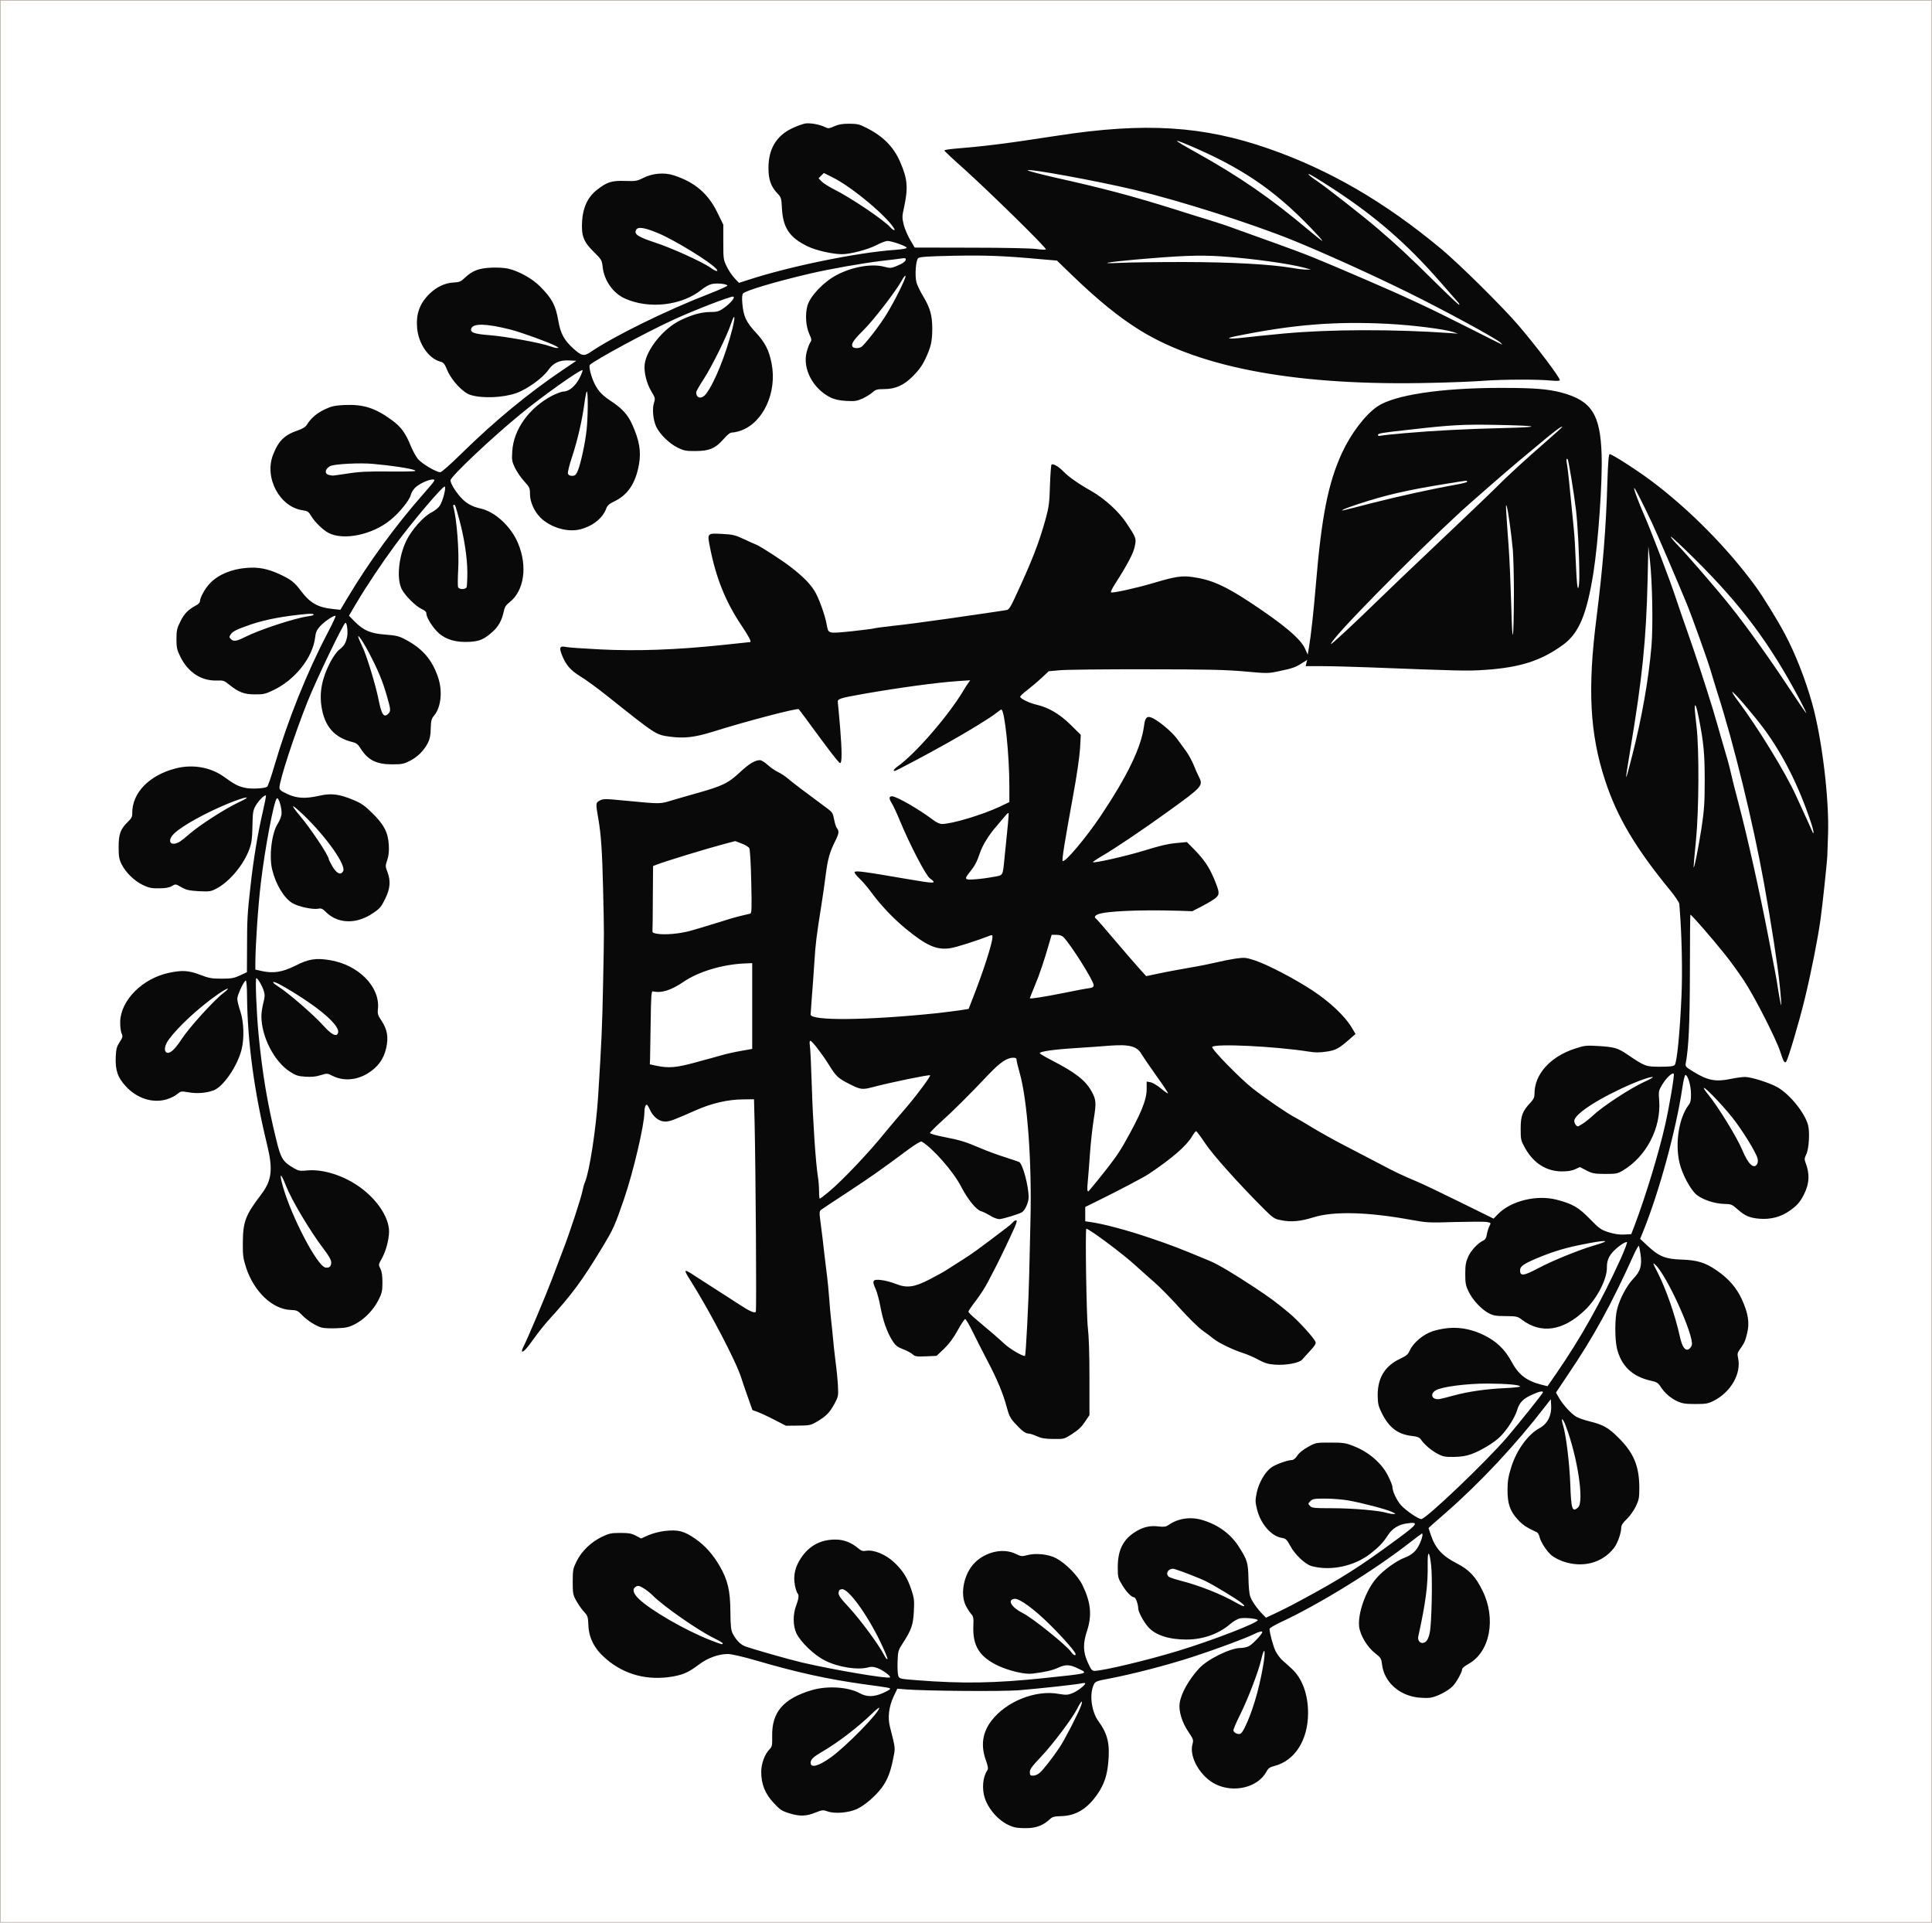 <svg class="img-fluid" id="outputsvg" xmlns="http://www.w3.org/2000/svg" style="transform: none; transform-origin: 50% 50%; cursor: move; max-height: none;" width="1604" height="1596" viewBox="0 0 16040 15960"><g id="l60FJWVNG41e3w7VekidJKd" fill="none" stroke="rgb(182,167,153)" stroke-width="10" style="transform: none;"><g style="transform: none;"><path id="pkXyG5vMN" d="M0 7980 l0 -7980 8020 0 8020 0 0 7980 0 7980 -8020 0 -8020 0 0 -7980z m8625 7135 c22 -13 52 -35 66 -49 23 -22 33 -25 95 -24 55 1 81 -4 126 -24 131 -60 242 -231 257 -395 13 -132 -6 -204 -80 -306 -40 -55 -59 -126 -59 -220 l0 -79 -34 30 c-51 44 -96 56 -185 47 -42 -4 -96 -7 -121 -6 -194 5 -430 163 -484 324 -21 64 -20 85 9 169 28 81 31 115 12 143 -8 11 -19 41 -26 67 -11 40 -11 54 4 100 65 198 272 308 420 223z m-1880 -100 c70 -29 90 -30 154 -9 88 29 190 -3 294 -93 107 -92 160 -184 190 -330 12 -58 12 -76 0 -123 -8 -30 -21 -81 -29 -113 -12 -47 -13 -76 -5 -140 5 -45 13 -92 17 -104 6 -23 6 -23 -30 -8 -56 24 -176 20 -221 -7 -86 -50 -232 -61 -349 -27 -232 69 -338 193 -322 379 7 73 6 77 -20 105 -37 40 -74 122 -74 165 0 70 41 160 104 227 49 53 68 66 120 82 80 26 99 25 171 -4z m3611 -225 c51 -22 105 -69 129 -114 15 -28 28 -37 64 -46 126 -31 218 -133 265 -289 45 -151 -11 -361 -121 -460 -26 -24 -62 -57 -80 -73 -17 -15 -43 -51 -56 -79 l-24 -51 -6 83 c-6 92 -36 249 -73 376 -30 105 -99 264 -121 281 -20 14 -62 16 -97 2 -23 -8 -26 -15 -26 -60 0 -40 9 -67 49 -142 69 -132 156 -364 191 -505 10 -41 13 -43 47 -43 34 0 35 -1 29 -31 -3 -17 -6 -39 -6 -48 0 -9 -19 6 -46 37 -55 63 -89 82 -144 82 -85 0 -276 94 -346 171 -76 85 -131 174 -152 252 -15 53 14 144 69 221 l41 58 -6 71 c-7 67 -5 76 24 134 31 63 97 130 155 161 81 42 161 46 241 12z m1583 -760 c32 -16 73 -44 91 -62 31 -31 80 -119 80 -145 0 -6 24 -25 54 -42 126 -70 195 -239 166 -401 -15 -82 -79 -212 -136 -278 -31 -35 -70 -63 -132 -96 -53 -27 -104 -62 -125 -85 l-36 -40 7 32 c12 56 8 596 -6 661 -16 79 -33 96 -93 96 -80 0 -85 -32 -34 -255 31 -136 50 -328 46 -457 l-3 -98 37 0 c30 0 35 -3 26 -14 -6 -7 -17 -31 -25 -52 -9 -24 -15 -32 -16 -19 -1 31 -38 107 -67 137 -15 16 -52 37 -82 49 -66 24 -175 103 -230 165 -86 98 -160 293 -142 375 14 62 71 148 127 192 48 38 52 44 58 95 18 151 156 270 314 271 50 1 74 -5 121 -29z m-3439 -35 c96 -9 229 -23 295 -31 224 -29 245 -29 245 -8 0 16 3 15 13 -6 11 -21 26 -27 127 -46 164 -31 466 -107 590 -149 132 -44 105 -39 -75 14 -207 60 -478 121 -575 128 -47 3 -88 11 -92 16 -7 11 -54 18 -329 47 -411 43 -746 48 -1117 18 -131 -10 -145 -13 -152 -32 -7 -17 -9 -18 -9 -3 -1 23 -33 22 -243 -8 -285 -41 -533 -95 -817 -176 -212 -61 -234 -70 -266 -106 -55 -63 -65 -101 -63 -250 1 -113 -3 -152 -20 -217 -25 -91 -92 -212 -159 -286 -47 -52 -146 -127 -196 -148 -50 -21 -155 -15 -222 15 -87 37 -128 40 -184 12 -67 -34 -138 -32 -221 7 -91 43 -169 117 -210 201 -29 59 -34 78 -35 143 0 65 4 82 30 129 17 30 47 72 67 94 36 39 37 43 36 112 0 65 3 79 38 145 67 128 206 226 384 272 78 19 93 20 180 9 108 -13 167 -38 255 -105 77 -59 160 -86 267 -86 66 0 109 9 266 54 340 99 597 156 887 195 83 12 172 25 198 31 27 5 83 10 125 11 42 1 104 5 137 9 115 14 661 11 845 -5z m-1040 -376 c69 -109 88 -155 95 -235 7 -67 4 -85 -19 -157 -34 -102 -71 -161 -146 -231 -67 -62 -137 -91 -213 -87 -39 2 -54 -3 -79 -24 -47 -40 -123 -75 -162 -75 -49 0 -123 27 -173 62 -42 31 -104 111 -122 161 -16 41 -13 117 4 151 21 39 19 111 -5 174 -40 105 -17 175 95 288 124 127 301 191 447 164 80 -15 136 -4 195 41 l38 28 5 -103 c5 -96 7 -106 40 -157z m1183 231 c31 -6 82 -23 113 -37 47 -21 66 -25 118 -21 34 3 76 13 94 22 l33 17 -16 -37 c-25 -59 -20 -196 10 -288 29 -89 30 -111 10 -191 -38 -147 -140 -282 -265 -350 -59 -31 -112 -36 -232 -20 -48 6 -64 4 -103 -15 -26 -13 -64 -23 -84 -23 -53 0 -151 48 -199 96 -49 50 -94 152 -94 213 0 46 37 127 72 159 20 18 21 25 15 96 -14 158 46 253 205 328 123 57 211 71 323 51z m1462 -206 c24 -11 25 -13 5 -8 -14 4 -38 13 -55 20 -24 11 -25 13 -5 8 14 -4 39 -13 55 -20z m95 -36 c10 -6 7 -7 -10 -2 -14 3 -32 11 -40 16 -10 6 -7 7 10 2 14 -3 32 -11 40 -16z m-237 -44 c78 -20 167 -65 216 -109 50 -46 79 -55 167 -55 l74 0 -27 -42 c-28 -41 -28 -41 -31 -15 -3 23 -8 27 -34 27 -17 0 -63 -18 -102 -39 -136 -76 -296 -139 -445 -177 -51 -13 -99 -29 -107 -35 -8 -7 -14 -31 -14 -60 0 -39 4 -50 22 -60 70 -38 342 69 589 231 41 27 75 47 77 46 1 -2 -2 -15 -8 -30 -5 -15 -10 -73 -9 -129 1 -114 -7 -139 -73 -243 -66 -106 -171 -185 -297 -224 -83 -26 -156 -13 -234 42 -24 17 -37 19 -102 13 -68 -7 -80 -5 -127 18 -118 58 -179 146 -186 268 -4 59 -1 74 24 120 31 56 89 119 110 119 13 0 34 58 34 93 0 26 45 111 82 152 76 88 254 127 401 89z m513 -54 c23 0 34 -5 34 -15 0 -7 8 -19 18 -24 14 -9 11 -10 -15 -11 -21 0 -33 5 -33 14 0 7 -15 20 -32 28 -18 8 -27 13 -20 11 8 -2 29 -3 48 -3z m631 -536 c162 -33 298 -125 386 -260 37 -57 90 -89 159 -98 l50 -7 -39 -28 -38 -28 -3 24 c-3 20 -9 23 -50 23 -26 0 -63 -5 -82 -10 -68 -21 -287 -40 -454 -40 -144 0 -172 -3 -188 -17 -25 -22 -24 -77 3 -104 20 -20 29 -21 183 -17 170 5 267 21 458 77 l98 28 -20 -32 c-11 -17 -27 -61 -36 -96 -42 -164 -156 -289 -326 -355 -61 -24 -88 -29 -163 -29 -84 0 -94 2 -155 36 -41 22 -74 49 -89 72 -16 24 -32 37 -46 37 -34 0 -131 35 -168 60 -47 32 -105 127 -119 193 -9 44 -9 67 1 109 26 108 120 211 203 225 34 5 42 12 64 55 50 99 128 166 214 184 73 16 70 16 157 -2z m2072 -29 c71 -17 142 -63 189 -123 31 -38 62 -126 62 -172 0 -18 14 -40 46 -70 65 -63 104 -148 104 -227 0 -148 -53 -268 -169 -384 -87 -88 -130 -112 -244 -140 -45 -11 -98 -31 -118 -44 l-36 -23 24 65 c72 200 113 408 113 582 0 135 -8 151 -76 151 -31 0 -46 -5 -52 -17 -5 -10 -12 -97 -15 -193 -7 -182 -35 -409 -61 -495 -9 -27 -16 -62 -16 -77 0 -25 3 -28 36 -28 l36 0 -28 -33 c-16 -18 -37 -44 -46 -57 -17 -25 -17 -25 -18 35 -1 90 -34 155 -98 190 -96 52 -190 180 -233 319 -54 172 -40 280 51 379 42 46 72 66 160 107 8 4 17 20 21 36 15 72 96 167 166 195 23 10 113 35 133 38 3 0 34 -6 69 -14z m-1347 -275 c4 -26 1 -30 -18 -30 -17 0 -23 7 -26 30 -4 26 -1 30 18 30 17 0 23 -7 26 -30z m356 -631 c78 -27 186 -93 239 -145 58 -59 120 -157 139 -219 17 -62 50 -96 124 -128 l55 -24 -45 -20 -45 -19 -3 31 -3 32 -127 6 c-155 7 -308 30 -423 62 -111 32 -189 41 -217 26 -18 -10 -22 -21 -22 -61 0 -45 3 -52 30 -69 53 -32 253 -56 465 -56 105 0 209 4 233 8 l43 7 -36 -31 c-20 -18 -55 -66 -77 -108 -54 -100 -125 -168 -230 -219 -138 -66 -237 -73 -381 -26 -58 19 -147 98 -172 153 -15 34 -28 45 -80 70 -116 54 -185 157 -185 276 0 42 8 68 36 122 61 117 128 168 239 182 53 6 69 12 83 32 40 58 122 118 192 140 33 11 98 2 168 -22z m-3306 -171 c37 -24 73 -60 96 -95 l37 -56 0 -291 c0 -177 -5 -322 -12 -371 -8 -50 -14 -266 -18 -573 l-5 -493 117 -58 c157 -77 371 -189 409 -215 196 -131 314 -234 361 -313 22 -39 29 -43 63 -43 38 0 40 2 104 98 61 94 278 336 485 543 81 81 89 87 148 99 71 14 87 13 208 -25 81 -26 107 -29 271 -33 198 -4 351 9 599 54 133 23 152 24 340 17 l200 -8 -230 -114 c-126 -62 -266 -129 -310 -148 -153 -65 -181 -78 -330 -157 -82 -43 -213 -111 -290 -151 -77 -40 -192 -104 -255 -142 -63 -39 -131 -78 -150 -88 -61 -31 -242 -155 -349 -239 -57 -44 -158 -138 -223 -209 -113 -120 -119 -129 -116 -165 l3 -37 90 -8 c105 -9 331 4 600 33 291 32 311 30 411 -51 35 -29 64 -54 64 -56 0 -14 -69 -99 -131 -162 -127 -128 -495 -348 -681 -409 -74 -24 -96 -22 -263 18 -44 11 -147 31 -230 45 -82 14 -192 35 -242 45 -156 33 -157 33 -244 -62 -41 -46 -133 -152 -203 -235 -70 -84 -132 -155 -137 -158 -5 -4 -9 -24 -9 -46 0 -34 4 -41 28 -50 64 -25 389 -39 691 -30 94 2 96 2 176 -39 44 -23 91 -51 104 -61 l24 -19 -18 -48 c-44 -116 -88 -185 -179 -279 -46 -48 -54 -53 -94 -53 -50 0 -118 16 -281 66 -140 44 -370 94 -428 94 -42 0 -43 -1 -43 -34 0 -32 5 -37 83 -82 104 -61 384 -250 552 -373 72 -53 149 -109 171 -124 23 -15 52 -39 64 -52 22 -24 23 -26 8 -57 -9 -18 -27 -60 -40 -93 -14 -33 -42 -84 -64 -114 -21 -29 -55 -75 -74 -101 -33 -45 -111 -114 -173 -153 -31 -20 -32 -19 -41 59 -14 118 -113 355 -222 526 -163 259 -274 414 -383 530 -48 51 -59 58 -93 58 l-38 0 0 -50 c0 -53 20 -178 95 -590 24 -135 47 -282 51 -328 l7 -82 -85 -84 c-89 -88 -184 -144 -282 -166 -25 -5 -66 -20 -91 -32 -43 -21 -45 -24 -45 -64 0 -39 4 -44 58 -85 31 -24 85 -69 118 -100 l61 -57 89 -8 c49 -5 391 -8 759 -8 513 1 708 5 830 16 149 14 165 14 245 -3 101 -21 126 -30 180 -64 l40 -25 -15 -38 c-24 -56 -105 -132 -255 -241 -384 -278 -565 -363 -744 -348 -39 4 -123 22 -186 42 -145 44 -328 85 -386 85 l-44 0 0 -38 c0 -25 10 -53 33 -87 89 -135 160 -267 164 -308 4 -38 -2 -51 -57 -135 -72 -107 -186 -212 -305 -279 -101 -56 -161 -98 -221 -156 l-52 -49 -5 164 c-4 141 -9 178 -35 273 -56 203 -116 357 -261 667 -31 67 -46 89 -63 92 -13 2 -57 9 -98 15 -41 6 -214 31 -385 56 -170 24 -374 51 -453 60 -79 8 -162 19 -185 24 -23 5 -123 17 -221 26 -202 20 -197 21 -211 -53 -15 -87 -69 -235 -104 -289 -42 -65 -92 -115 -197 -197 -77 -59 -250 -171 -288 -186 -13 -5 -58 -25 -99 -44 -57 -28 -94 -38 -153 -43 l-77 -6 7 49 c8 52 48 209 73 284 35 104 115 262 187 369 66 98 76 119 76 157 0 24 -3 44 -7 44 -5 0 -111 12 -238 25 -361 39 -733 51 -1046 36 -144 -7 -263 -10 -266 -8 -5 6 30 74 54 104 10 12 56 46 103 75 47 30 144 101 216 158 379 303 399 317 484 331 87 15 198 5 295 -27 246 -79 718 -204 770 -204 29 0 39 7 67 48 17 26 50 70 73 98 22 28 67 88 100 133 83 113 84 115 90 110 2 -3 -4 -102 -15 -220 -11 -118 -20 -220 -20 -227 0 -19 38 -30 219 -62 341 -59 636 -98 814 -107 l127 -6 0 32 c0 21 -14 55 -37 92 -70 111 -204 291 -290 392 -50 57 -76 94 -62 87 172 -90 560 -327 574 -350 4 -6 24 -10 45 -10 37 0 39 2 54 48 19 61 46 418 46 622 l0 160 -32 14 -33 14 33 1 c24 1 32 5 32 20 0 33 -48 502 -55 536 -4 18 -19 23 -102 37 -54 10 -135 20 -180 23 l-83 6 0 -47 c0 -38 6 -54 33 -88 42 -50 53 -72 78 -144 26 -76 87 -175 149 -242 28 -30 56 -63 61 -73 10 -17 9 -17 -18 -3 -48 24 -263 94 -341 111 -40 8 -100 15 -132 15 -51 0 -64 -4 -102 -33 -101 -77 -244 -165 -253 -155 -7 7 95 239 173 395 57 112 91 169 112 184 25 19 30 30 30 62 l0 40 -72 -6 c-40 -4 -138 -18 -218 -32 -80 -14 -172 -30 -205 -35 -33 -6 -71 -13 -85 -16 l-25 -6 26 29 c14 15 51 62 81 103 110 149 324 344 445 406 93 47 136 44 309 -16 82 -29 168 -55 192 -57 l42 -5 0 48 c0 81 -59 275 -169 554 l-29 75 -76 12 c-350 54 -1063 90 -1223 62 l-73 -13 0 -45 c0 -26 5 -102 10 -171 6 -69 15 -199 21 -290 10 -160 17 -216 59 -480 11 -69 27 -179 35 -245 16 -127 33 -190 72 -269 15 -30 22 -54 17 -65 -4 -9 -13 -41 -18 -71 -10 -46 -17 -58 -52 -85 -199 -147 -294 -219 -336 -255 -20 -17 -56 -40 -80 -52 -24 -11 -60 -36 -80 -55 -49 -47 -66 -42 -169 52 -108 100 -146 118 -384 185 -44 12 -125 36 -180 52 -111 34 -148 34 -445 5 -115 -12 -139 -12 -163 0 -21 11 -27 19 -21 31 4 9 11 46 16 82 4 36 13 95 18 132 6 37 10 154 11 260 0 106 4 265 8 353 14 279 -7 1030 -44 1600 -17 270 -70 616 -108 707 -8 18 -17 51 -21 73 -11 59 -111 363 -163 495 -24 63 -66 174 -93 245 -27 72 -58 151 -69 178 -12 26 -30 68 -42 94 l-20 47 22 -19 c23 -21 138 -153 202 -233 110 -137 341 -505 378 -602 118 -310 239 -776 239 -916 0 -53 8 -64 50 -64 34 0 39 4 55 40 18 40 76 100 96 100 11 0 75 -27 229 -95 143 -63 262 -88 420 -89 l125 -1 1 155 c1 85 3 497 5 915 l4 760 -47 -1 c-34 0 -59 -8 -92 -30 -26 -16 -108 -68 -184 -117 -75 -48 -148 -95 -162 -105 l-24 -17 20 35 c186 312 333 599 369 720 8 25 31 94 53 155 l39 110 44 16 c24 9 87 38 139 65 91 46 98 48 170 46 64 -2 82 -7 129 -35 72 -43 101 -73 140 -146 37 -70 37 -62 7 -296 -18 -144 -29 -255 -51 -515 -8 -96 -22 -215 -30 -265 -8 -49 -15 -112 -15 -140 0 -27 -7 -90 -15 -140 -7 -49 -17 -125 -21 -167 l-7 -77 34 -20 34 -21 -32 0 -33 0 0 -62 c0 -35 -4 -90 -10 -123 -18 -114 -41 -451 -50 -735 -5 -157 -12 -322 -16 -367 l-7 -83 41 0 c37 0 43 4 89 63 27 34 70 96 96 138 59 94 75 110 170 158 l77 39 53 -13 c76 -20 308 -72 408 -90 114 -22 133 -19 137 21 2 25 -11 50 -74 135 -43 57 -114 145 -157 194 -44 50 -106 124 -140 165 -99 124 -193 228 -338 372 -146 146 -145 146 51 15 102 -68 204 -142 412 -296 90 -66 103 -73 138 -69 l40 4 1 -41 c1 -38 6 -45 93 -124 98 -88 227 -216 392 -390 112 -117 151 -140 237 -141 48 0 57 3 57 18 0 10 11 56 24 102 42 145 62 314 87 735 14 241 2 984 -24 1460 l-12 220 -35 3 c-45 4 -137 -43 -200 -102 -46 -42 -169 -149 -204 -176 -14 -10 -6 10 23 65 176 332 224 438 260 579 17 63 29 88 62 125 61 67 91 90 117 91 13 0 42 9 65 19 54 24 68 27 135 22 46 -2 67 -11 114 -43z m5322 -274 c66 -32 143 -110 176 -179 20 -41 22 -55 15 -128 -6 -82 -6 -83 24 -121 27 -33 53 -99 62 -156 6 -36 -16 -121 -51 -197 -43 -92 -104 -163 -196 -229 -99 -71 -143 -85 -284 -94 -69 -5 -138 -14 -155 -20 l-30 -11 22 23 c60 65 208 359 258 513 56 170 44 245 -40 245 -48 0 -69 -27 -89 -118 -40 -179 -115 -393 -187 -533 -21 -42 -39 -90 -39 -108 0 -27 4 -31 26 -31 l26 0 -29 -23 c-69 -55 -64 -56 -57 5 3 29 1 79 -5 109 -10 45 -20 64 -57 100 -52 50 -115 167 -138 256 -19 74 -20 188 -2 265 35 146 127 235 279 269 44 9 63 19 75 38 89 146 251 196 396 125z m-1314 -33 c0 -25 -3 -28 -25 -23 -18 3 -25 11 -25 28 0 19 5 24 25 24 21 0 25 -5 25 -29z m-2175 -275 c39 -10 65 -22 75 -36 8 -12 32 -41 52 -64 l37 -42 -72 -82 c-100 -113 -227 -217 -432 -352 -166 -110 -296 -186 -361 -213 -32 -14 -113 -47 -179 -75 -164 -67 -517 -185 -647 -215 -60 -13 -108 -23 -108 -22 0 2 17 14 38 26 64 39 269 198 344 268 40 36 110 99 155 138 45 39 138 134 207 211 69 77 153 160 188 185 35 25 77 57 93 70 44 35 148 86 244 118 46 16 104 40 129 55 80 47 134 54 237 30z m-2906 -121 c43 -42 77 -89 112 -152 37 -68 56 -93 70 -93 15 0 19 -7 19 -37 0 -29 12 -52 62 -116 57 -74 142 -221 188 -327 11 -25 32 -67 46 -94 51 -98 48 -98 -79 -2 -67 50 -158 114 -202 141 -44 28 -102 65 -130 83 -27 18 -95 56 -149 84 -92 47 -106 51 -187 56 -78 4 -95 2 -153 -22 -62 -24 -106 -33 -106 -20 0 3 4 13 10 23 5 10 18 65 29 122 22 123 56 218 100 288 28 43 41 54 91 72 33 12 67 30 77 41 15 17 28 19 79 16 59 -4 63 -6 123 -63z m-4890 -204 c161 -82 266 -284 208 -400 -25 -50 -21 -83 17 -153 18 -35 39 -91 45 -126 11 -57 10 -69 -9 -125 -31 -92 -116 -196 -222 -272 -133 -96 -261 -138 -416 -136 -82 1 -97 -1 -135 -23 -89 -52 -106 -81 -143 -233 -100 -407 -155 -803 -169 -1215 -6 -177 -5 -188 12 -189 17 -1 17 -2 1 -6 -15 -4 -18 -17 -18 -91 1 -368 56 -877 131 -1216 11 -49 18 -93 16 -99 -5 -15 -54 212 -82 376 -43 257 -66 507 -73 787 -16 617 31 1082 165 1630 31 129 34 156 30 240 -6 113 -22 161 -79 236 -91 119 -109 149 -129 216 -14 45 -22 100 -23 156 -4 256 196 522 392 522 52 0 58 2 97 44 47 48 119 94 168 107 59 15 151 2 216 -30z m9981 28 c99 -23 259 -150 326 -260 47 -78 84 -181 84 -235 0 -24 6 -59 14 -77 15 -37 66 -91 111 -119 l30 -18 -37 0 c-20 0 -43 -3 -52 -6 -11 -4 -15 3 -18 31 l-3 37 -85 25 c-125 36 -350 127 -467 190 -92 49 -107 54 -155 51 l-53 -3 -3 -56 c-4 -69 4 -77 126 -129 170 -73 388 -131 554 -147 l73 -6 -45 -16 c-33 -12 -69 -40 -131 -103 -94 -97 -142 -124 -275 -158 -68 -18 -89 -19 -146 -10 -119 18 -208 60 -290 136 -45 42 -63 77 -81 156 -7 32 -17 50 -33 57 -44 20 -102 82 -125 134 -49 111 -22 229 79 335 75 79 119 97 231 95 89 -2 95 -1 130 26 45 35 75 51 126 67 50 16 59 16 115 3z m629 -594 c0 -5 -6 1 -14 15 -8 14 -14 30 -14 35 0 6 6 -1 14 -15 8 -14 14 -29 14 -35z m60 -127 c0 -30 -1 -31 -9 -10 -5 12 -14 22 -20 22 -5 0 -10 14 -10 30 l0 30 20 -20 c12 -12 20 -33 19 -52z m35 -108 c5 -17 4 -20 -2 -10 -5 8 -13 26 -16 40 -5 17 -4 20 2 10 5 -8 13 -26 16 -40z m62 -166 c189 -532 318 -1231 312 -1694 l-1 -125 -8 170 c-10 213 -38 507 -50 520 -5 5 -9 30 -9 55 0 53 -39 283 -76 448 -39 173 -97 378 -164 577 -33 99 -60 182 -60 184 0 16 15 -21 56 -135z m-5306 67 c79 -26 80 -27 109 -74 23 -37 23 -41 11 -115 -14 -85 -44 -175 -64 -191 -7 -6 -61 -26 -122 -45 -60 -19 -147 -51 -194 -71 -47 -20 -107 -45 -135 -54 -56 -20 -274 -65 -281 -58 -3 3 14 19 37 38 85 67 217 228 268 328 56 107 127 195 166 205 15 4 47 20 73 36 26 16 52 28 57 26 6 -2 39 -13 75 -25z m6332 15 c62 -15 161 -78 195 -124 64 -87 85 -177 59 -252 -20 -58 -20 -109 1 -151 22 -44 29 -137 13 -185 -18 -57 -77 -152 -130 -208 -65 -71 -146 -120 -259 -156 l-99 -32 -80 16 c-43 9 -112 16 -152 16 l-73 0 89 93 c177 183 339 426 351 525 8 72 -6 92 -67 92 -44 0 -52 -3 -73 -32 -13 -18 -36 -63 -51 -99 -43 -105 -204 -366 -285 -464 -30 -36 -41 -59 -41 -82 0 -31 2 -33 38 -34 l37 0 -54 -20 c-29 -10 -60 -24 -68 -30 -11 -10 -12 -8 -3 15 5 15 10 69 10 120 0 76 -4 98 -19 117 -78 100 -110 282 -76 428 21 89 89 214 138 257 51 43 148 74 232 74 50 0 65 4 81 21 40 44 98 83 143 95 59 16 74 16 143 0z m-1268 -390 c100 -58 197 -171 252 -291 35 -76 51 -175 46 -276 -5 -92 8 -131 62 -196 l26 -30 -93 -5 c-101 -5 -141 -20 -224 -84 -77 -59 -120 -75 -224 -87 -93 -10 -99 -10 -183 17 -204 67 -336 213 -336 372 0 33 -7 48 -35 79 -58 60 -79 111 -80 185 0 57 5 73 37 131 66 118 172 189 278 189 30 -1 66 -7 80 -15 36 -21 95 -18 143 7 23 12 56 25 72 29 51 14 133 2 179 -25z m-12086 -591 c28 -9 65 -27 82 -42 30 -25 33 -26 135 -19 74 5 116 4 147 -6 62 -18 153 -113 200 -208 73 -149 86 -267 43 -396 -30 -89 -32 -172 -6 -229 l18 -40 -131 0 c-124 -1 -136 -3 -222 -35 l-90 -34 -85 17 c-174 34 -319 139 -389 280 -34 69 -33 65 -14 208 5 40 2 53 -22 88 -105 159 43 389 277 430 3 1 28 -6 57 -14z m1594 -179 c110 -39 198 -132 222 -233 12 -55 12 -66 -3 -111 -10 -28 -30 -67 -45 -87 -26 -33 -28 -43 -23 -91 18 -177 -158 -355 -391 -394 -91 -15 -137 -5 -242 52 -73 41 -78 42 -187 46 l-113 4 19 27 c44 63 51 132 25 236 -21 84 -7 175 45 282 97 200 240 295 371 249 58 -20 113 -20 153 1 68 35 111 40 169 19z m11921 -354 c186 -618 306 -1464 267 -1897 -20 -228 -49 -456 -77 -590 l-26 -130 -38 3 -37 4 -145 -220 c-157 -239 -339 -492 -482 -672 -96 -121 -423 -497 -469 -539 -19 -18 -26 -34 -26 -63 0 -37 1 -38 34 -38 32 0 52 17 224 188 380 377 598 666 860 1142 23 41 42 72 42 69 0 -16 -81 -244 -120 -334 -72 -171 -221 -431 -333 -585 -230 -315 -551 -641 -862 -874 -110 -83 -281 -196 -296 -196 -4 0 -10 89 -13 198 -13 399 -31 622 -87 1087 -77 633 -62 942 67 1333 99 303 253 562 546 921 78 95 76 86 87 356 l8 190 1 -177 2 -178 34 0 c31 0 43 10 130 109 151 173 258 310 346 443 80 121 267 483 292 566 7 23 15 42 18 42 3 0 26 -71 53 -158z m-11896 -962 c18 -5 59 -27 93 -51 50 -35 66 -54 95 -112 38 -76 43 -118 20 -174 -19 -46 -19 -98 1 -157 35 -102 -6 -210 -124 -325 -63 -63 -91 -82 -155 -109 -111 -46 -156 -53 -230 -34 -84 20 -240 20 -290 -1 -38 -16 -38 -16 -30 6 4 12 8 58 8 102 0 71 -3 85 -27 120 -31 45 -58 158 -58 238 0 96 43 214 108 299 53 70 120 100 231 106 83 4 87 6 127 42 37 34 72 51 129 63 21 4 46 1 102 -13z m-1198 -261 c110 -63 219 -199 263 -327 19 -55 23 -88 23 -187 0 -128 6 -149 59 -212 l25 -30 -78 -6 c-92 -6 -140 -25 -236 -94 -79 -57 -111 -70 -207 -83 -55 -8 -79 -6 -143 10 -206 53 -339 182 -352 342 -5 56 -10 68 -43 103 -57 61 -74 100 -75 175 0 80 29 144 95 211 87 87 221 127 286 85 33 -22 88 -20 137 6 90 49 170 51 246 7z m496 -746 c11 -3 15 -21 15 -55 0 -50 43 -213 100 -382 16 -49 28 -91 26 -93 -5 -6 -76 210 -121 367 -19 69 -40 127 -45 128 -6 2 -10 27 -9 55 1 50 1 51 10 19 6 -18 16 -35 24 -39z m1100 -308 c62 -32 113 -82 147 -147 17 -34 22 -57 20 -114 -1 -66 1 -75 28 -109 32 -41 60 -120 60 -169 -1 -43 -42 -157 -82 -223 -40 -66 -127 -141 -222 -188 -55 -28 -81 -35 -130 -35 -33 -1 -81 -5 -106 -10 -25 -4 -46 -7 -48 -5 -1 1 22 49 52 106 138 262 210 514 160 563 -19 20 -88 21 -107 2 -7 -8 -23 -63 -35 -123 -25 -126 -99 -364 -142 -455 -35 -73 -39 -125 -12 -130 15 -2 13 -7 -13 -29 l-30 -26 -1 71 c-1 82 -17 121 -67 159 -34 26 -103 144 -126 218 -38 117 -31 229 20 330 41 83 109 132 216 159 32 8 47 18 58 41 20 38 92 108 125 121 86 35 156 33 235 -7z m-911 -345 c5 -20 3 -19 -8 5 -7 17 -16 41 -20 55 -5 20 -3 19 8 -5 7 -16 16 -41 20 -55z m60 -149 c14 -35 24 -66 22 -68 -3 -4 -56 121 -56 134 0 13 9 -4 34 -66z m-279 -95 c83 -39 188 -125 239 -195 51 -71 93 -171 102 -238 6 -52 12 -63 53 -103 25 -25 57 -53 71 -62 l25 -17 -32 0 c-17 -1 -38 -4 -47 -7 -13 -5 -16 1 -16 29 0 35 -1 36 -47 42 -116 16 -406 111 -531 174 -70 35 -149 42 -176 15 -24 -23 -20 -77 7 -106 25 -27 155 -78 277 -109 75 -19 242 -43 374 -55 l69 -6 -33 -16 c-36 -17 -64 -45 -132 -132 -35 -45 -61 -64 -135 -101 -50 -25 -116 -51 -147 -57 -123 -25 -295 25 -385 111 -43 41 -91 125 -91 159 0 10 -15 25 -32 34 -65 33 -98 67 -129 130 -44 89 -44 149 -1 236 64 131 179 205 296 192 48 -6 54 -4 101 34 126 100 190 109 320 48z m10062 -166 c153 -10 294 -37 398 -75 135 -49 286 -151 340 -230 113 -165 173 -482 216 -1147 29 -461 -20 -652 -192 -739 -135 -68 -280 -89 -610 -89 -465 0 -859 61 -995 155 -101 70 -219 225 -294 388 -98 214 -158 484 -194 867 -9 91 -25 263 -37 383 -18 195 -38 352 -55 430 l-6 27 130 0 c118 0 235 4 877 29 105 4 210 9 235 9 25 1 109 -3 187 -8z m-9593 -157 c31 -62 54 -113 51 -113 -5 0 -115 216 -115 227 0 12 7 -1 64 -114z m1273 -104 c95 -59 143 -123 164 -218 8 -40 18 -57 50 -82 81 -64 125 -184 110 -295 -28 -194 -189 -388 -352 -423 -54 -12 -102 -34 -133 -60 -11 -9 -16 -10 -12 -3 15 25 57 199 76 312 21 119 28 382 11 408 -5 9 -26 12 -67 10 l-59 -3 0 -185 c0 -205 -10 -340 -31 -443 -8 -38 -14 -82 -14 -98 0 -26 3 -29 31 -29 l30 0 -28 -39 c-15 -22 -29 -38 -31 -37 -1 2 -9 29 -17 61 -20 75 -46 110 -105 140 -27 14 -74 53 -109 92 -134 148 -195 368 -134 487 26 51 116 140 163 161 28 13 40 24 40 39 0 34 55 120 104 163 84 74 230 93 313 42z m-1117 -159 c0 -24 -3 -27 -25 -22 -19 3 -25 10 -25 32 0 24 3 27 25 22 19 -3 25 -10 25 -32z m103 -706 c140 -36 252 -109 347 -227 28 -34 55 -78 60 -97 17 -64 112 -129 190 -130 l35 -1 -45 -24 c-56 -30 -60 -30 -60 -2 l0 22 -247 0 c-193 0 -274 4 -365 19 -141 22 -205 17 -214 -18 -10 -41 0 -78 26 -98 38 -28 256 -43 419 -28 139 12 319 38 334 47 5 3 -7 -18 -26 -46 -20 -28 -41 -68 -47 -88 -7 -21 -28 -66 -48 -100 -54 -95 -201 -195 -335 -229 -160 -42 -341 23 -418 150 -12 20 -34 34 -74 48 -112 38 -164 88 -207 202 -25 65 -24 119 2 189 43 115 139 199 244 213 39 6 50 12 62 37 9 16 34 49 56 73 91 98 177 123 311 88z m1864 -55 c67 -26 144 -97 164 -153 11 -31 24 -42 67 -63 75 -35 145 -109 172 -180 53 -140 50 -233 -12 -377 -39 -92 -86 -150 -165 -201 -72 -47 -110 -81 -134 -120 l-19 -30 0 140 c0 77 -5 183 -10 235 -12 112 -52 295 -76 345 -16 34 -18 35 -74 35 -44 0 -59 -4 -64 -16 -13 -34 -4 -89 33 -201 46 -139 86 -309 103 -445 l12 -98 33 0 c38 0 39 -8 14 -64 l-17 -38 -24 53 c-28 60 -87 109 -131 109 -35 0 -144 57 -212 110 -103 81 -200 241 -213 351 -5 46 -2 63 22 112 15 33 49 83 76 112 45 50 48 56 48 107 0 125 119 261 251 287 70 14 95 12 156 -10z m-1127 -374 c0 -21 -5 -25 -30 -25 -25 0 -30 4 -30 25 0 21 5 25 30 25 25 0 30 -4 30 -25z m2178 -287 c23 -11 64 -44 90 -74 34 -39 54 -54 73 -54 79 0 182 -66 241 -152 80 -119 107 -237 83 -363 -21 -109 -53 -172 -133 -258 -75 -82 -98 -130 -109 -229 l-6 -56 -24 29 c-14 16 -45 43 -68 59 -37 26 -53 30 -107 30 -111 0 -257 57 -354 137 -77 64 -146 156 -174 231 -20 52 -21 62 -9 115 6 32 27 84 46 115 31 51 34 62 28 107 -3 28 -7 70 -8 95 -4 111 116 243 263 291 36 12 118 0 168 -23z m1247 -412 c28 -13 64 -35 79 -50 25 -22 38 -26 92 -26 98 0 166 -30 245 -109 47 -48 76 -87 102 -143 82 -172 77 -297 -17 -456 -26 -42 -51 -95 -57 -117 -16 -60 -8 -241 12 -261 14 -13 61 -16 325 -21 297 -5 443 0 759 29 l130 11 120 116 c356 344 612 520 940 643 254 95 570 169 889 208 382 47 934 62 1361 39 137 -8 367 -14 511 -14 l261 0 -26 -35 c-180 -246 -334 -424 -585 -676 -350 -349 -679 -605 -1056 -821 -103 -59 -193 -105 -156 -81 426 290 642 476 933 808 130 149 153 180 153 207 0 31 -2 33 -37 33 -35 0 -49 -12 -218 -178 -237 -234 -351 -340 -520 -482 -136 -114 -404 -322 -498 -387 -41 -28 -47 -37 -47 -67 0 -24 5 -36 17 -38 39 -7 -411 -176 -595 -222 -460 -116 -835 -124 -1442 -30 -450 69 -720 104 -817 104 -28 0 -54 4 -58 9 -3 5 59 68 137 139 79 71 257 241 396 377 245 241 253 250 250 284 l-3 36 -50 -1 c-27 0 -108 -6 -178 -12 -212 -20 -737 -15 -982 8 -234 22 -508 63 -723 109 -189 41 -541 137 -510 140 3 1 71 -17 150 -38 309 -85 600 -143 910 -181 234 -28 220 -30 216 27 -3 44 -5 48 -48 69 -64 33 -106 39 -164 24 -160 -42 -368 32 -510 180 -61 65 -78 89 -91 135 -19 63 -14 115 16 182 25 55 24 93 -3 145 -70 134 36 330 212 391 64 23 117 20 175 -7z m-2972 -20 c86 -17 132 -35 202 -79 81 -51 125 -89 157 -135 41 -59 90 -82 177 -82 l70 0 -47 -44 c-46 -44 -47 -44 -50 -20 -3 21 -8 24 -46 24 -23 0 -69 -9 -102 -20 -93 -30 -357 -78 -492 -88 -68 -6 -129 -15 -137 -22 -20 -17 -20 -94 0 -110 61 -51 359 4 642 118 l123 49 -19 -31 c-11 -17 -27 -73 -36 -125 -22 -127 -51 -182 -151 -283 -36 -36 -85 -72 -133 -96 -177 -90 -318 -81 -438 29 -38 35 -48 39 -95 39 -69 1 -130 29 -191 88 -76 74 -114 167 -102 251 15 111 103 228 188 252 30 8 38 17 58 65 25 64 82 140 132 178 36 28 122 54 179 55 20 1 70 -5 111 -13z m697 -236 c0 -10 8 -24 18 -29 13 -8 9 -10 -24 -11 -39 0 -42 2 -46 30 -4 27 -2 30 24 30 21 0 28 -5 28 -20z m390 -245 c0 -3 -18 4 -40 15 -22 11 -40 23 -40 25 0 3 18 -4 40 -15 22 -11 40 -23 40 -25z m300 -145 c19 -11 31 -19 25 -19 -5 0 -26 8 -45 19 -19 11 -30 19 -25 19 6 0 26 -8 45 -19z m29 -150 c89 -25 158 -59 223 -110 54 -44 106 -56 194 -47 30 3 54 3 54 0 0 -3 -9 -18 -20 -33 -11 -15 -24 -38 -29 -51 -9 -23 -10 -22 -10 9 -1 31 -3 32 -42 32 -29 0 -53 -9 -86 -31 -73 -51 -348 -174 -475 -214 -126 -39 -148 -55 -148 -110 0 -17 6 -39 13 -50 22 -30 131 -16 242 31 129 54 341 181 453 271 l42 34 -10 -27 c-6 -15 -9 -85 -8 -158 l3 -131 -49 -100 c-77 -158 -189 -254 -363 -310 -67 -22 -123 -14 -201 26 -55 29 -60 30 -147 24 -77 -6 -97 -4 -135 13 -160 69 -253 248 -205 394 14 41 33 68 85 119 63 62 67 69 73 121 11 114 85 220 183 265 117 53 246 65 363 33z m489 -48 c39 -3 60 -11 77 -28 l24 -24 -27 0 c-15 0 -38 -7 -50 -16 -21 -15 -22 -14 -22 16 0 24 -6 33 -27 40 -16 6 -37 15 -48 20 l-20 11 20 -7 c11 -4 44 -9 73 -12z m163 -67 c19 -8 27 -14 19 -14 -18 0 -79 27 -64 28 7 1 27 -6 45 -14z m859 -305 c50 -11 119 -35 156 -55 74 -39 136 -45 216 -21 l45 13 -20 -51 c-27 -68 -29 -204 -4 -303 23 -86 14 -144 -39 -267 -54 -125 -141 -215 -280 -285 -74 -37 -146 -41 -213 -11 -52 24 -92 25 -133 4 -17 -9 -56 -18 -87 -20 -49 -4 -65 0 -131 33 -56 29 -84 50 -112 88 -101 134 -103 285 -4 390 32 33 33 39 38 127 9 160 64 241 214 313 59 29 182 61 247 64 9 1 58 -8 107 -19z"></path><path id="phLwgfv6L" d="M8520 14710 l0 -60 89 -93 c100 -105 248 -300 301 -397 33 -61 38 -65 74 -68 l39 -3 -6 47 c-6 53 -122 298 -188 397 -61 90 -138 188 -168 214 -20 18 -38 23 -83 23 l-58 0 0 -60z"></path><path id="p1BQ4xzs5v" d="M6713 14684 c-17 -7 -16 -94 0 -116 8 -9 49 -38 93 -63 122 -72 328 -231 414 -319 35 -36 51 -46 77 -46 32 0 33 2 33 39 0 33 -9 51 -52 103 -87 106 -258 270 -352 338 -82 58 -95 64 -145 67 -31 1 -62 0 -68 -3z"></path><path id="p5NeQQE1u" d="M5870 13646 c-210 -82 -499 -249 -598 -345 -39 -38 -42 -45 -42 -96 0 -61 13 -75 72 -75 41 0 94 31 161 96 99 95 364 279 492 341 74 35 75 36 75 74 0 38 -1 39 -37 39 -21 -1 -76 -16 -123 -34z"></path><path id="pGNang7k0" d="M7306 13763 c-41 -81 -195 -290 -288 -390 l-89 -95 3 -57 3 -56 54 -3 c53 -3 54 -3 101 47 119 127 310 470 310 557 0 44 0 44 -35 44 -31 0 -37 -5 -59 -47z"></path><path id="p14bpzrgoF" d="M8860 13740 c-39 -55 -319 -280 -396 -318 -23 -12 -56 -33 -73 -48 -29 -24 -32 -31 -29 -78 l3 -51 58 -3 c57 -3 60 -2 140 55 86 61 258 226 345 331 43 52 52 70 52 103 0 39 0 39 -39 39 -33 0 -43 -5 -61 -30z"></path><path id="p7lMClkIh" d="M8995 9910 c-4 -6 -2 -59 4 -118 6 -59 16 -173 21 -255 6 -81 17 -189 25 -240 21 -129 19 -152 -14 -211 -53 -91 -132 -152 -326 -252 -100 -51 -100 -51 -103 -91 l-3 -40 68 -11 c37 -6 109 -14 158 -17 50 -3 182 -12 295 -21 113 -8 228 -12 257 -8 62 7 108 34 131 75 9 17 63 95 120 175 83 117 102 150 102 179 0 33 -2 35 -34 35 -26 0 -47 -11 -88 -45 l-53 -44 -6 67 c-9 97 -53 201 -187 437 -49 86 -91 144 -215 298 -71 88 -82 97 -112 97 -19 0 -37 -5 -40 -10z"></path><path id="p17whp9UpH" d="M5420 8877 l-55 -12 1 -75 c1 -41 3 -192 5 -335 l4 -260 63 2 c67 3 118 -16 207 -77 131 -90 328 -146 530 -152 l100 -3 0 386 0 386 -95 17 c-52 9 -124 25 -160 36 -309 88 -365 100 -455 99 -49 0 -115 -6 -145 -12z"></path><path id="p15PE9J7JW" d="M8520 8287 c0 -19 19 -80 41 -134 38 -89 80 -214 123 -365 l17 -58 69 0 c53 0 74 4 88 18 32 32 138 187 195 284 49 82 57 104 57 146 l0 50 -37 5 c-21 2 -117 20 -214 40 -97 20 -212 39 -257 43 l-82 7 0 -36z"></path><path id="pVmEVX6gL" d="M5430 7782 l-45 -7 0 -42 c1 -24 2 -162 3 -308 l2 -265 28 -11 c33 -13 241 -79 372 -119 149 -45 288 -80 315 -80 40 0 134 40 146 62 7 12 13 132 16 309 5 242 4 289 -8 293 -8 2 -45 11 -84 20 -38 9 -126 34 -195 57 -214 69 -298 89 -405 93 -55 3 -120 1 -145 -2z"></path><path id="p48JY6bR8" d="M2672 10553 c-51 -10 -179 -226 -278 -468 -67 -167 -94 -255 -94 -313 l0 -43 37 3 c35 3 37 5 69 83 52 129 197 374 309 520 63 83 65 88 65 143 0 32 -5 63 -12 70 -12 12 -50 14 -96 5z"></path><path id="p12dNNJEX8" d="M13052 9368 c-7 -7 -12 -35 -12 -63 0 -45 4 -55 33 -82 116 -110 493 -299 619 -311 l58 -5 0 37 c0 34 -2 37 -65 65 -119 54 -348 204 -430 281 -65 61 -114 90 -154 90 -21 0 -42 -5 -49 -12z"></path><path id="ppCZIFVVm" d="M1347 8763 c-4 -3 -7 -32 -7 -63 0 -48 5 -64 30 -99 115 -158 442 -431 517 -431 32 0 33 2 33 39 0 35 -5 43 -48 75 -76 59 -275 280 -335 373 -14 23 -40 58 -58 77 -27 32 -37 36 -78 36 -26 0 -51 -3 -54 -7z"></path><path id="p10fEJEWD5" d="M2652 8540 c-81 -89 -288 -268 -369 -319 -47 -29 -53 -37 -53 -67 0 -33 1 -34 40 -34 45 0 67 10 180 78 174 104 349 242 378 298 7 14 12 46 10 72 l-3 47 -55 3 -55 3 -73 -81z"></path><path id="pWilrIcYm" d="M14737 8268 c-10 -62 -24 -144 -32 -183 -7 -38 -32 -167 -55 -285 -69 -358 -174 -830 -247 -1105 -25 -93 -54 -208 -64 -254 -10 -46 -34 -134 -53 -195 -18 -61 -43 -147 -55 -191 -13 -44 -31 -107 -41 -140 -74 -238 -143 -449 -205 -625 -40 -113 -89 -254 -108 -315 -50 -151 -159 -428 -152 -385 14 94 25 314 25 504 -1 382 -48 723 -167 1199 l-47 187 -33 0 c-31 0 -33 -2 -33 -37 0 -21 15 -130 34 -243 101 -605 132 -911 143 -1402 l6 -288 24 0 c29 0 29 -2 -34 -150 -76 -177 -113 -279 -113 -310 0 -28 2 -30 38 -29 l37 0 52 107 c29 59 69 141 88 182 35 73 218 499 288 670 43 104 181 489 201 562 8 29 34 112 56 183 151 473 311 1145 410 1720 23 132 50 292 61 355 22 130 59 460 59 533 0 47 0 47 -33 47 l-33 0 -17 -112z"></path><path id="p1Hf2r6jQE" d="M14030 7193 c0 -27 9 -136 20 -243 25 -246 28 -700 5 -890 -8 -69 -15 -151 -15 -182 l0 -58 34 0 c39 0 38 -2 60 110 41 206 50 304 49 550 0 257 -13 382 -65 648 l-22 112 -33 0 c-33 0 -33 0 -33 -47z"></path><path id="plnzbRmyx" d="M15007 6913 c-8 -21 -33 -76 -55 -123 -22 -47 -53 -115 -69 -151 -88 -193 -300 -543 -462 -759 -58 -78 -71 -102 -71 -132 0 -36 1 -38 34 -38 30 0 43 10 123 103 111 126 224 278 293 391 124 206 290 610 290 706 0 39 -1 40 -34 40 -30 0 -36 -5 -49 -37z"></path><path id="pZNbh0iw4" d="M2732 7226 c-17 -30 -32 -58 -32 -63 0 -30 -156 -263 -247 -370 -43 -49 -53 -68 -53 -97 0 -35 1 -36 36 -36 32 0 47 10 117 78 166 160 323 376 334 460 8 63 -8 82 -70 82 l-52 0 -33 -54z"></path><path id="p7rWpwIcb" d="M1392 7028 c-22 -22 -14 -94 13 -126 77 -92 486 -296 618 -309 l57 -6 0 36 c0 34 -3 36 -66 66 -121 57 -329 191 -421 272 -32 28 -72 58 -90 65 -40 17 -95 18 -111 2z"></path><path id="p1GqSCDYHY" d="M11020 5345 c0 -50 73 -136 380 -448 420 -428 824 -805 1176 -1097 23 -19 93 -78 156 -130 161 -136 196 -160 235 -160 31 0 33 2 33 34 0 32 -10 44 -137 154 -135 116 -343 307 -393 360 -25 26 -172 168 -713 682 -711 678 -669 640 -704 640 -31 0 -33 -2 -33 -35z"></path><path id="pABL47RFg" d="M12516 5058 c-4 -167 -14 -391 -22 -498 -8 -107 -17 -243 -21 -302 l-6 -108 35 0 36 0 12 68 c32 185 42 305 47 589 3 166 2 359 -2 428 l-7 125 -32 0 -33 0 -7 -302z"></path><path id="p15OqZIGOL" d="M13056 4768 c-11 -264 -55 -766 -76 -879 -6 -28 -10 -65 -10 -80 0 -27 3 -29 39 -29 35 0 39 3 44 29 17 81 57 348 66 436 15 140 30 560 22 620 -6 49 -7 50 -42 53 l-36 3 -7 -153z"></path><path id="pxORtfLQc" d="M11110 4237 c0 -34 1 -35 73 -61 165 -59 341 -107 515 -141 181 -35 435 -75 476 -75 35 0 36 1 36 39 l0 39 -97 16 c-181 32 -476 97 -693 153 -118 31 -236 58 -262 60 l-48 5 0 -35z"></path><path id="pD6Og6woO" d="M11410 3612 c0 -33 4 -41 23 -45 33 -9 453 -55 600 -67 121 -9 526 -6 685 6 l72 6 0 32 0 33 -272 6 c-405 10 -666 26 -1050 64 l-58 6 0 -41z"></path><path id="pcRHc2qaU" d="M5756 3314 c-3 -9 -6 -35 -6 -58 0 -35 11 -59 61 -137 70 -108 195 -362 228 -461 22 -66 23 -68 57 -68 34 0 34 0 34 48 0 133 -145 538 -237 660 -22 29 -29 32 -77 32 -40 0 -55 -4 -60 -16z"></path><path id="p4flygUcu" d="M7046 2904 c-23 -59 1 -106 107 -209 70 -68 258 -313 302 -393 25 -47 32 -52 62 -52 33 0 33 1 33 45 0 37 -13 72 -68 178 -38 73 -86 159 -107 192 -51 80 -174 234 -196 246 -31 16 -126 11 -133 -7z"></path><path id="p14jCrS9fx" d="M12283 2811 l-153 -78 0 35 0 35 -97 -6 c-54 -3 -177 -11 -273 -18 -355 -23 -903 -3 -1384 52 -98 11 -185 18 -192 15 -8 -3 -14 -20 -14 -39 l0 -34 133 -26 c407 -80 531 -92 957 -91 209 0 412 6 475 13 114 12 338 46 371 56 77 23 -464 -230 -801 -375 -417 -179 -481 -205 -730 -295 -132 -47 -287 -103 -345 -124 -58 -22 -157 -55 -220 -74 -63 -19 -196 -60 -295 -92 -351 -110 -601 -176 -980 -259 -115 -26 -218 -51 -227 -56 -10 -6 -27 -10 -38 -10 -16 0 -20 -7 -20 -35 0 -35 1 -35 43 -35 89 0 661 105 957 176 386 93 969 279 1315 419 448 183 1134 509 1470 700 275 157 265 149 265 190 0 33 -2 35 -32 35 -21 0 -89 -30 -185 -79z"></path><path id="pGX93pLxj" d="M10697 2254 c-258 -43 -953 -63 -1394 -40 l-173 9 0 -35 c0 -36 0 -36 53 -42 74 -9 368 -35 522 -46 341 -24 723 4 1103 82 l102 21 0 33 0 34 -67 -1 c-38 -1 -103 -7 -146 -15z"></path><path id="p10EbKrflM" d="M10843 1947 c-351 -296 -610 -471 -1060 -717 -37 -21 -43 -28 -43 -57 0 -32 1 -33 40 -33 76 0 445 178 660 317 140 92 267 198 423 355 132 134 147 153 147 184 0 32 -2 34 -34 34 -28 0 -51 -14 -133 -83z"></path><path id="prO2hCbRV" d="M7364 1919 c-55 -62 -326 -245 -464 -314 -100 -50 -130 -78 -130 -125 0 -142 206 -61 499 195 128 111 191 188 191 231 0 33 -1 34 -38 34 -27 0 -45 -7 -58 -21z"></path></g></g><g id="l4QPunSavrwobNIu8IiJNL6" fill="rgb(10,9,10)" style="transform: none;"><g style="transform: none;"><path id="p7uOGdxVr" d="M8431 15170 c-107 -23 -215 -127 -255 -244 -25 -77 -17 -174 20 -229 10 -15 8 -31 -12 -88 -43 -122 -27 -228 48 -326 122 -159 366 -257 557 -222 61 10 75 10 113 -5 40 -15 108 -67 108 -82 0 -4 -15 -4 -32 0 -53 11 -361 44 -519 57 -141 11 -767 6 -937 -7 l-72 -6 -32 67 c-38 83 -49 171 -30 247 48 189 46 174 28 264 -22 113 -48 180 -96 245 -53 70 -141 146 -206 176 -67 31 -183 41 -242 20 -40 -14 -45 -13 -104 10 -75 31 -131 32 -219 4 -58 -18 -75 -30 -125 -84 -72 -76 -104 -157 -104 -257 0 -71 29 -149 70 -190 20 -20 22 -32 21 -106 -5 -201 93 -314 329 -384 129 -38 303 -27 399 26 58 32 117 31 192 -2 33 -15 59 -30 59 -34 0 -9 -5 -10 -225 -40 -294 -41 -549 -97 -887 -196 -115 -33 -206 -54 -236 -54 -76 0 -169 34 -237 86 -85 64 -128 84 -214 100 -212 38 -406 -13 -560 -146 -95 -81 -142 -172 -146 -279 -3 -71 -6 -79 -37 -112 -18 -19 -46 -60 -63 -90 -28 -50 -30 -61 -30 -159 0 -99 2 -109 34 -173 42 -83 120 -158 211 -201 57 -27 76 -31 150 -31 70 0 93 4 129 23 l44 23 60 -27 c35 -15 91 -30 134 -35 115 -13 163 0 259 67 79 56 141 125 198 222 68 117 89 205 90 382 1 118 5 152 19 180 26 51 62 89 100 105 44 18 362 109 473 135 256 60 719 139 733 124 10 -10 -62 -62 -106 -78 -31 -11 -52 -12 -75 -5 -86 24 -249 -1 -359 -57 -88 -43 -203 -154 -237 -226 -29 -62 -30 -157 -2 -230 22 -59 25 -89 10 -104 -5 -5 -15 -36 -21 -67 -14 -80 2 -150 52 -225 68 -102 163 -152 285 -152 69 0 132 24 191 74 24 20 37 24 65 19 62 -10 160 30 228 93 74 69 112 128 146 229 24 73 26 89 21 183 -6 112 -20 152 -94 266 -36 56 -38 64 -41 150 -2 50 1 103 6 117 10 25 13 26 159 37 374 29 641 25 1052 -18 373 -39 369 -38 287 -77 -74 -37 -108 -38 -171 -9 -51 23 -109 36 -215 49 -60 8 -190 -23 -280 -64 -157 -74 -215 -165 -209 -329 3 -69 1 -82 -18 -102 -11 -13 -31 -43 -44 -68 -50 -99 -17 -266 73 -357 91 -92 238 -125 341 -74 44 21 52 22 93 11 71 -20 180 -9 244 26 80 43 181 146 218 224 68 140 79 248 38 374 -36 109 -35 177 5 266 27 59 35 70 56 70 69 0 443 -89 691 -165 291 -88 681 -240 664 -257 -13 -13 -106 -21 -146 -14 -20 4 -56 24 -82 47 -97 83 -226 129 -365 129 -146 0 -258 -37 -317 -105 -37 -41 -82 -126 -82 -152 0 -34 -21 -93 -33 -93 -23 -1 -66 -45 -101 -104 -34 -56 -36 -65 -36 -147 0 -136 41 -223 135 -286 70 -46 128 -61 203 -52 45 5 62 3 82 -11 82 -57 186 -72 286 -41 131 40 235 117 302 225 67 105 74 129 77 256 1 63 7 129 13 147 12 38 47 91 95 143 l37 39 77 -36 c43 -20 137 -67 208 -106 339 -182 495 -281 818 -520 160 -118 169 -135 68 -121 -68 9 -121 41 -158 98 -40 62 -74 97 -145 153 -137 106 -332 146 -490 103 -52 -15 -139 -97 -176 -168 -29 -53 -36 -60 -70 -66 -87 -13 -177 -117 -206 -238 -15 -60 -15 -73 -2 -139 18 -83 71 -173 123 -209 37 -25 134 -60 168 -60 14 0 30 -13 46 -37 15 -23 48 -50 89 -72 64 -36 66 -36 185 -36 108 0 127 3 193 29 127 49 237 145 288 251 19 38 34 77 34 85 0 38 34 112 71 154 39 44 144 116 169 116 39 0 538 -476 713 -680 94 -110 297 -364 297 -372 0 -14 -29 -8 -87 18 -77 33 -109 67 -127 129 -19 62 -81 160 -139 219 -52 52 -160 117 -242 147 -43 16 -85 22 -145 23 -74 1 -91 -3 -135 -26 -52 -28 -109 -76 -137 -117 -14 -20 -30 -26 -83 -32 -112 -14 -185 -71 -244 -191 -27 -55 -32 -76 -33 -144 -1 -146 60 -246 187 -305 52 -25 65 -36 80 -70 29 -64 115 -135 191 -159 148 -45 283 -35 422 32 105 51 176 119 230 219 59 110 123 160 244 192 l56 14 72 -104 c206 -299 372 -595 536 -955 34 -76 57 -138 51 -138 -19 0 -69 34 -106 71 -43 42 -61 85 -60 140 2 96 -82 259 -183 355 -181 173 -364 200 -524 78 -34 -26 -43 -28 -133 -29 -81 0 -103 -4 -141 -24 -60 -31 -133 -109 -167 -179 -24 -50 -28 -69 -28 -147 0 -73 5 -100 24 -142 23 -53 81 -114 125 -135 17 -7 26 -22 30 -50 4 -22 13 -53 21 -69 15 -28 15 -28 -21 -35 -20 -4 -138 -3 -263 0 -214 7 -233 6 -361 -17 -363 -67 -648 -74 -815 -22 -107 34 -187 41 -269 24 -57 -11 -66 -17 -147 -98 -207 -207 -424 -449 -485 -543 -36 -54 -69 -98 -74 -98 -4 0 -19 19 -33 43 -47 79 -165 182 -361 313 -38 26 -252 138 -408 215 l-118 58 0 60 0 59 48 7 c106 15 308 69 492 132 172 58 250 88 494 190 68 28 199 106 373 221 132 88 169 115 284 210 75 62 208 207 221 242 5 13 -7 33 -43 71 -27 30 -58 64 -68 75 -23 28 -135 49 -228 42 -55 -4 -83 -13 -134 -40 -35 -20 -95 -46 -134 -58 -83 -27 -198 -83 -240 -117 -16 -13 -58 -45 -93 -70 -35 -25 -119 -108 -188 -185 -69 -77 -162 -172 -207 -211 -45 -39 -115 -102 -155 -138 -103 -96 -389 -309 -413 -309 -10 0 1 733 13 825 8 63 13 216 13 411 l0 311 -38 56 c-26 41 -57 69 -105 100 -67 43 -67 43 -157 42 -70 -1 -100 -6 -137 -23 -26 -12 -57 -22 -70 -22 -26 -1 -56 -24 -117 -91 -33 -37 -45 -62 -62 -125 -29 -111 -77 -228 -159 -384 -39 -74 -94 -183 -123 -242 -29 -59 -57 -108 -64 -108 -6 0 -34 42 -62 93 -35 64 -69 110 -112 152 l-63 60 -89 4 c-78 3 -91 1 -110 -17 -12 -11 -48 -30 -79 -42 -47 -18 -62 -29 -89 -71 -44 -69 -78 -164 -100 -284 -10 -55 -28 -121 -40 -147 -32 -68 -23 -81 48 -72 32 3 86 18 121 32 91 36 153 28 280 -38 53 -27 120 -64 147 -82 28 -18 86 -55 130 -83 68 -42 128 -85 359 -261 23 -17 47 -38 55 -47 7 -10 19 -17 27 -17 9 0 6 16 -12 58 -37 83 -121 259 -151 317 -14 28 -45 86 -68 131 -22 44 -69 117 -103 161 -34 44 -62 85 -62 91 0 6 26 32 58 59 116 97 198 168 242 209 46 43 156 107 170 99 7 -4 30 -456 35 -680 1 -71 6 -267 10 -435 13 -492 -25 -1014 -91 -1240 -13 -46 -24 -92 -24 -102 0 -13 -8 -18 -27 -18 -54 1 -108 37 -207 141 -165 174 -294 302 -392 390 -51 46 -93 89 -93 94 -1 6 54 21 121 34 130 25 175 39 308 96 47 20 134 52 194 71 59 19 113 37 118 40 30 19 78 198 78 293 0 41 -28 105 -54 123 -22 15 -162 58 -190 58 -16 0 -51 -13 -77 -30 -27 -16 -60 -32 -74 -36 -39 -10 -111 -98 -166 -205 -64 -124 -234 -318 -327 -373 -7 -4 -50 21 -111 66 -246 183 -319 233 -506 356 -110 72 -208 137 -217 144 -15 11 -16 22 -9 78 5 36 14 110 21 165 6 55 19 170 30 255 11 85 22 196 25 245 3 50 10 126 15 170 5 44 12 109 15 145 3 36 12 124 21 195 10 72 19 167 21 212 4 78 3 86 -28 144 -40 74 -68 103 -143 148 -54 32 -61 34 -159 35 l-102 1 -95 -49 c-52 -27 -115 -56 -139 -65 l-44 -16 -39 -110 c-22 -61 -45 -130 -53 -155 -39 -130 -265 -562 -426 -816 -58 -91 -53 -95 43 -31 35 23 110 71 166 107 56 36 140 89 185 119 98 65 143 85 152 70 7 -10 -1 -1170 -10 -1569 l-5 -195 -92 1 c-124 1 -259 32 -388 89 -190 84 -219 95 -259 95 -49 0 -99 -39 -126 -100 -10 -22 -21 -40 -25 -40 -12 0 -20 28 -20 64 0 102 -92 494 -168 716 -79 228 -87 247 -179 400 -170 282 -257 399 -454 614 -30 34 -81 98 -113 143 -62 87 -92 120 -102 111 -3 -4 2 -20 11 -37 35 -68 189 -433 235 -556 27 -71 69 -182 93 -245 52 -132 152 -436 163 -495 4 -22 13 -55 21 -73 38 -92 91 -438 109 -712 28 -451 34 -572 41 -935 9 -448 9 -398 0 -790 -7 -303 -17 -450 -39 -575 -23 -133 -23 -137 12 -155 29 -15 44 -15 208 1 307 29 287 29 397 -4 55 -16 136 -40 180 -52 237 -66 277 -86 380 -181 75 -70 124 -99 165 -99 11 0 39 17 63 39 23 21 61 48 85 59 24 11 60 35 80 52 42 36 137 108 336 255 36 27 42 38 51 87 6 30 15 61 21 69 22 28 21 45 -11 109 -48 96 -63 152 -80 285 -8 66 -24 176 -35 245 -42 264 -49 320 -59 480 -6 91 -15 221 -21 290 -5 69 -10 132 -10 141 -1 54 468 50 1053 -11 59 -7 142 -17 183 -23 l76 -12 29 -75 c92 -233 169 -472 169 -524 0 -13 -5 -16 -17 -11 -98 39 -281 98 -333 106 -114 17 -196 -19 -373 -164 -104 -86 -206 -194 -285 -302 -28 -38 -71 -89 -97 -113 -25 -24 -43 -47 -40 -53 9 -13 77 -4 420 55 256 44 267 43 205 -3 -34 -24 -169 -285 -247 -474 -25 -61 -56 -128 -69 -149 -25 -39 -24 -58 2 -58 37 0 226 109 342 197 26 20 55 33 72 33 83 0 339 -77 483 -145 l77 -37 0 -129 c0 -264 -39 -639 -67 -639 -3 0 -22 13 -42 29 -54 43 -238 155 -406 249 -187 105 -428 232 -437 232 -17 0 -6 -16 23 -37 143 -100 416 -413 543 -623 14 -25 34 -56 44 -69 l17 -24 -105 7 c-173 12 -477 53 -781 106 -203 36 -218 41 -213 72 2 13 10 106 19 208 16 197 16 295 0 294 -11 0 -86 -97 -298 -387 -21 -29 -42 -55 -46 -60 -11 -11 -429 98 -716 188 -148 46 -236 56 -354 40 -118 -17 -108 -10 -520 -338 -75 -60 -173 -132 -219 -160 -87 -53 -125 -98 -158 -183 -23 -59 -15 -74 31 -64 20 5 152 14 293 21 304 15 627 3 1002 -36 129 -14 235 -25 237 -25 15 0 -9 -45 -73 -141 -130 -194 -209 -390 -259 -643 -24 -122 -26 -120 99 -114 92 5 111 10 181 43 42 20 88 40 101 45 38 15 211 127 288 186 105 82 155 132 197 197 35 54 89 202 104 289 13 69 9 68 208 48 97 -11 181 -21 185 -24 4 -2 75 -12 157 -21 83 -8 290 -36 460 -60 171 -25 344 -50 385 -56 41 -6 85 -13 98 -15 17 -3 32 -25 63 -92 145 -310 205 -464 261 -667 26 -96 31 -131 35 -275 3 -91 9 -169 13 -173 11 -12 60 16 100 58 41 43 127 103 227 159 114 65 232 172 297 271 80 121 81 124 67 192 -11 55 -60 149 -164 311 -22 34 -37 65 -33 69 9 9 201 -33 351 -77 182 -54 236 -63 326 -50 152 21 266 71 470 205 284 187 426 306 464 390 l22 49 11 -64 c16 -92 39 -304 57 -520 47 -564 102 -839 215 -1087 75 -163 193 -318 294 -388 140 -96 528 -155 1025 -155 283 0 391 9 509 40 245 67 318 179 329 510 8 223 -27 723 -68 985 -55 345 -120 501 -251 597 -183 133 -356 189 -651 209 -149 10 -203 8 -957 -21 -135 -5 -309 -10 -388 -10 l-142 0 6 -26 7 -26 -42 26 c-56 36 -80 44 -190 67 -92 20 -99 20 -285 3 -155 -14 -309 -18 -821 -18 -346 -1 -670 3 -719 8 l-89 8 -61 57 c-33 31 -87 76 -118 100 -32 24 -58 49 -58 55 0 15 78 53 136 66 98 22 193 78 282 166 l85 84 -6 112 c-4 65 -27 227 -56 383 -75 412 -96 543 -88 552 17 17 193 -192 314 -372 224 -335 338 -571 361 -749 9 -75 27 -89 79 -61 61 33 155 114 193 165 19 26 53 72 74 101 22 30 50 81 64 114 13 33 33 79 45 102 38 75 32 82 -255 289 -199 144 -442 308 -546 368 -46 27 -81 51 -78 53 9 10 268 -49 411 -92 164 -50 217 -62 305 -69 l64 -6 66 67 c80 83 119 142 160 239 45 109 47 127 16 155 -14 14 -64 44 -112 69 l-85 44 -122 -4 c-309 -9 -593 3 -659 29 -28 11 -36 25 -19 36 5 3 75 83 155 178 80 94 172 201 204 236 l58 64 100 -21 c54 -12 169 -33 254 -48 85 -14 188 -35 229 -45 40 -10 110 -24 155 -31 78 -11 87 -10 157 12 104 33 331 151 484 251 144 95 268 211 325 305 l34 57 -49 43 c-91 79 -115 93 -195 104 -52 8 -95 8 -140 0 -287 -45 -787 -69 -806 -39 -9 16 232 263 337 345 107 84 288 208 349 239 19 10 87 49 150 88 63 38 178 102 255 142 77 40 208 108 290 151 149 79 182 94 325 155 41 17 200 93 352 168 l278 137 36 -37 c108 -111 323 -163 488 -120 134 35 181 63 275 159 79 81 92 90 156 111 49 15 89 21 129 19 l59 -3 25 -65 c94 -247 204 -609 257 -844 35 -156 79 -416 71 -423 -12 -12 -61 34 -94 88 -32 53 -33 56 -27 134 17 229 -107 467 -304 583 -42 25 -55 27 -146 27 -90 -1 -106 -4 -154 -29 l-54 -28 -40 18 c-27 13 -63 18 -112 18 -127 -1 -233 -68 -303 -193 -35 -63 -37 -70 -37 -161 0 -107 15 -147 80 -215 28 -31 35 -46 35 -79 0 -159 132 -305 335 -371 79 -26 93 -28 193 -22 134 8 164 17 242 70 148 100 154 102 272 102 82 0 111 -3 122 -15 18 -19 43 -266 56 -570 9 -195 3 -498 -14 -715 -1 -16 -3 -40 -4 -52 -1 -11 -32 -58 -69 -104 -295 -359 -448 -617 -547 -921 -127 -386 -147 -760 -71 -1353 53 -424 79 -741 90 -1127 5 -160 11 -228 19 -228 21 1 215 125 339 217 317 236 641 563 874 883 59 81 182 280 240 390 89 167 170 374 228 579 82 294 142 792 132 1086 -3 83 -6 161 -6 175 -1 46 -41 424 -57 535 -22 158 -78 441 -130 655 -47 194 -140 508 -156 525 -12 13 -23 -6 -48 -85 -34 -105 -212 -455 -300 -588 -45 -68 -119 -171 -166 -228 -105 -131 -275 -326 -280 -321 -2 2 -4 215 -4 473 -1 434 -10 630 -35 764 -4 22 4 30 63 66 121 74 187 87 317 59 39 -8 89 -15 113 -15 51 0 209 50 272 87 101 60 220 206 250 309 17 58 9 200 -14 247 -15 30 -16 42 -7 65 37 94 34 177 -12 267 -32 64 -57 92 -119 136 -73 51 -156 73 -249 66 -83 -7 -121 -23 -183 -78 -46 -41 -54 -44 -110 -45 -83 -2 -183 -36 -233 -78 -50 -44 -117 -169 -139 -262 -39 -165 -5 -377 77 -483 14 -18 19 -40 18 -90 0 -66 -24 -151 -45 -158 -6 -2 -17 41 -27 109 -53 352 -189 851 -322 1183 l-28 69 64 60 c94 87 146 108 280 112 131 5 195 24 290 89 99 68 164 142 209 238 54 118 67 198 45 285 -15 65 -24 84 -67 143 -13 19 -15 32 -8 62 28 128 -58 281 -200 354 -49 25 -65 28 -155 28 -83 0 -108 -4 -150 -23 -56 -26 -106 -70 -140 -123 -19 -30 -32 -37 -81 -48 -153 -34 -245 -123 -280 -269 -18 -79 -18 -250 2 -325 23 -89 80 -195 134 -252 59 -61 74 -109 60 -204 -5 -35 -11 -66 -14 -69 -3 -3 -22 30 -42 74 -189 418 -333 680 -547 996 l-99 148 27 47 c34 57 97 126 139 152 17 11 68 29 113 40 114 28 157 52 244 140 124 124 169 234 169 414 0 81 -4 99 -29 152 -16 33 -49 80 -75 105 -32 30 -46 52 -46 70 0 46 -31 134 -62 172 -98 124 -260 166 -423 109 -30 -11 -70 -31 -89 -46 -40 -30 -96 -115 -105 -159 -4 -16 -13 -32 -21 -36 -88 -41 -118 -61 -160 -107 -64 -70 -85 -131 -84 -248 0 -72 7 -110 32 -190 45 -140 138 -268 234 -320 65 -35 101 -105 96 -187 l-3 -53 -45 58 c-243 316 -534 628 -827 885 -79 68 -143 125 -143 127 0 1 9 27 20 59 37 109 94 172 213 233 105 54 157 109 215 227 115 231 63 508 -114 607 -30 17 -54 36 -54 42 0 26 -49 114 -80 145 -40 40 -131 87 -185 95 -22 3 -69 2 -105 -2 -159 -20 -279 -132 -296 -274 -6 -50 -10 -56 -58 -94 -65 -51 -122 -146 -132 -219 -13 -110 56 -305 146 -406 56 -64 165 -143 231 -167 64 -24 100 -58 128 -121 19 -42 27 -80 16 -80 -2 0 -47 34 -100 75 -295 230 -751 512 -1072 661 -51 24 -93 49 -93 56 1 36 30 141 49 182 13 25 37 59 54 75 18 15 54 48 80 72 87 78 137 212 137 368 0 226 -110 398 -281 441 -36 9 -49 18 -64 46 -71 132 -271 181 -425 104 -125 -63 -218 -225 -190 -330 10 -37 8 -42 -33 -103 -53 -77 -83 -175 -73 -239 12 -82 74 -192 160 -287 70 -77 261 -171 346 -171 23 0 54 -7 69 -15 30 -15 111 -101 111 -117 0 -11 -31 -2 -73 19 -62 31 -311 124 -502 186 -211 69 -501 144 -695 181 -107 20 -116 24 -129 50 -38 79 -20 223 38 303 78 107 97 189 82 347 -10 107 -35 180 -90 260 -84 121 -177 178 -298 182 -58 1 -76 6 -95 24 -51 48 -104 71 -175 75 -37 2 -88 0 -112 -5z m200 -453 c30 -25 107 -124 166 -212 43 -64 157 -285 179 -348 18 -52 -1 -37 -32 26 -42 82 -200 293 -301 400 -74 78 -93 103 -93 127 0 26 4 30 28 30 15 0 39 -10 53 -23z m-1733 -129 c128 -92 402 -372 402 -411 0 -6 -30 18 -67 54 -110 106 -271 230 -397 304 -83 48 -105 69 -106 97 -1 47 65 30 168 -44z m3433 -241 c61 -120 120 -312 154 -509 26 -143 14 -185 -15 -58 -22 95 -108 320 -170 445 -33 66 -60 128 -60 138 0 19 37 38 58 29 7 -2 22 -23 33 -45z m-3026 -726 c-113 -231 -265 -437 -316 -429 -17 2 -25 10 -27 29 -2 21 14 45 86 122 94 101 247 309 290 392 14 28 27 44 30 36 2 -7 -26 -74 -63 -150z m1625 110 c0 -17 -100 -132 -210 -241 -130 -130 -257 -223 -297 -218 -64 7 -27 71 71 120 77 38 357 263 396 318 21 29 40 39 40 21z m-2930 -90 c0 -4 -34 -24 -75 -44 -128 -62 -419 -265 -505 -352 -19 -20 -54 -47 -77 -61 -34 -21 -46 -23 -62 -14 -34 18 -26 55 21 101 99 96 388 263 598 345 93 36 100 38 100 25z m5843 -19 c10 -10 22 -41 27 -68 16 -71 24 -454 12 -557 -14 -128 -31 -134 -29 -11 3 169 -16 317 -78 598 -10 48 36 73 68 38z m-1538 -318 c-36 -29 -219 -141 -292 -177 -47 -24 -204 -85 -260 -102 -47 -13 -84 35 -49 64 8 6 56 22 107 35 149 38 335 112 459 184 61 35 81 33 35 -4z m1250 -754 c-50 -23 -246 -74 -362 -95 -48 -8 -134 -15 -190 -15 -91 0 -105 2 -124 21 -20 20 -20 22 -3 40 16 17 32 19 188 19 166 0 390 19 451 39 17 5 41 9 55 9 21 0 19 -2 -15 -18z m1547 -37 c51 -46 -4 -416 -102 -675 -26 -70 -44 -77 -24 -10 26 84 54 313 61 492 7 209 16 237 65 193z m-1032 -929 c116 -32 270 -54 423 -61 70 -3 127 -9 127 -14 0 -13 -110 -23 -270 -24 -177 0 -381 27 -430 56 -54 33 -29 84 35 72 16 -3 68 -16 115 -29z m1976 -419 c19 -78 -209 -581 -303 -666 -24 -22 -23 -17 15 56 74 145 148 357 188 537 19 88 44 124 74 108 11 -6 23 -22 26 -35z m-1272 -639 c115 -61 341 -153 463 -188 162 -47 93 -48 -127 -2 -135 28 -238 61 -362 114 -101 43 -128 63 -128 95 0 51 30 47 154 -19z m-5895 -631 c117 -97 341 -334 478 -505 34 -41 96 -115 140 -165 95 -108 234 -293 225 -299 -11 -6 -324 58 -483 100 -80 21 -97 18 -184 -26 -97 -49 -113 -64 -172 -159 -58 -93 -141 -201 -155 -201 -7 0 -8 15 -4 42 4 23 11 175 16 337 9 292 32 629 50 746 6 33 10 88 10 123 0 34 3 62 6 62 4 0 37 -25 73 -55z m2238 -102 c124 -154 166 -212 215 -298 140 -247 188 -363 188 -456 l0 -61 32 6 c17 3 56 26 86 51 30 25 57 44 59 41 3 -2 -42 -70 -99 -149 -57 -80 -110 -159 -120 -175 -36 -67 -101 -84 -263 -72 -60 5 -186 14 -280 20 -192 12 -307 29 -302 43 2 6 48 33 103 61 193 100 273 162 324 251 41 73 43 97 20 239 -11 70 -25 198 -31 284 -6 87 -14 190 -18 230 -6 63 -5 82 5 82 1 0 38 -44 81 -97z m5472 -132 c6 -11 7 -30 2 -47 -16 -55 -127 -234 -208 -336 -84 -106 -228 -256 -237 -247 -3 3 13 27 36 55 80 97 241 358 284 463 48 116 97 161 123 112z m-1443 -337 c21 -14 57 -43 79 -64 82 -77 311 -227 430 -281 131 -59 51 -48 -95 13 -271 115 -490 254 -490 313 0 20 17 45 31 45 3 0 24 -12 45 -26z m-7371 -505 c83 -22 179 -49 215 -59 36 -11 108 -27 160 -36 l95 -17 0 -356 0 -356 -70 3 c-181 9 -377 68 -500 152 -104 71 -184 96 -255 79 -12 -3 -15 35 -18 256 -2 143 -4 280 -5 305 l-2 45 55 12 c102 21 165 16 325 -28z m9000 -646 c-15 -154 -68 -500 -131 -848 -88 -488 -249 -1150 -384 -1570 -22 -71 -48 -154 -56 -183 -20 -73 -158 -458 -201 -562 -70 -171 -253 -597 -288 -670 -86 -182 -141 -289 -147 -289 -9 -1 36 120 91 245 55 127 213 540 251 659 18 55 65 192 105 305 62 176 131 386 205 625 10 33 28 96 41 140 12 44 37 130 55 191 19 61 43 149 53 195 10 46 39 161 64 254 73 275 178 747 247 1105 23 118 48 247 55 285 8 39 22 120 31 182 10 62 20 110 22 108 2 -2 -3 -79 -13 -172z m-5945 70 c96 -20 192 -38 213 -40 28 -4 37 -10 37 -25 0 -36 -190 -338 -252 -400 -11 -11 -33 -18 -58 -18 l-39 0 -17 58 c-43 151 -85 276 -123 365 -22 54 -41 101 -41 103 0 8 102 -8 280 -43z m-3110 -513 c41 -11 138 -40 215 -64 77 -25 172 -53 210 -62 39 -9 76 -18 84 -20 12 -4 13 -46 8 -264 -3 -149 -10 -268 -16 -279 -6 -11 -35 -28 -64 -39 l-53 -20 -95 25 c-140 37 -488 143 -561 172 l-26 10 -2 258 c0 142 -2 267 -3 278 -2 17 6 21 43 27 64 9 173 0 260 -22z m2528 -451 c83 -15 76 -2 92 -159 28 -269 37 -365 33 -370 -3 -3 -14 6 -25 20 -11 14 -43 51 -71 84 -65 73 -122 165 -143 231 -23 68 -41 103 -80 151 -52 64 -48 70 44 63 42 -3 110 -12 150 -20z m5879 -409 c22 -149 26 -208 26 -395 0 -220 -9 -313 -50 -520 -18 -91 -32 -127 -33 -80 0 17 7 86 15 155 23 193 20 702 -5 950 -11 107 -19 204 -19 215 1 38 39 -151 66 -325z m907 -46 c-101 -302 -232 -562 -392 -778 -87 -116 -252 -309 -260 -302 -3 3 18 36 46 73 168 224 398 600 485 792 16 36 47 104 69 151 22 47 47 103 56 124 27 67 24 23 -4 -60z m-1485 -544 c81 -315 139 -642 162 -919 14 -166 7 -536 -13 -711 l-13 -115 -6 275 c-12 504 -44 818 -145 1420 -47 283 -46 287 15 50z m1391 -476 c-248 -466 -484 -782 -873 -1167 -104 -103 -192 -185 -195 -182 -3 3 19 31 50 63 84 86 339 381 443 512 143 179 324 433 482 672 79 120 146 218 149 218 3 0 -22 -52 -56 -116z m-3496 -824 c105 -102 272 -262 371 -355 286 -270 597 -568 625 -597 50 -53 258 -244 393 -360 75 -66 137 -121 137 -124 0 -13 -70 39 -208 156 -63 52 -133 111 -156 130 -75 62 -409 353 -471 410 -440 406 -1085 1063 -1085 1106 0 9 176 -154 394 -366z m1125 -45 c0 -143 -4 -309 -9 -370 -13 -139 -39 -328 -51 -363 -10 -29 -8 4 16 333 8 105 17 327 22 495 9 355 20 309 22 -95z m543 -152 c0 -170 -13 -419 -27 -543 -16 -137 -62 -420 -70 -428 -11 -12 -13 6 -4 51 7 41 18 145 55 527 8 87 8 89 19 323 5 116 11 175 18 168 5 -5 9 -49 9 -98z m-1717 -608 c214 -55 513 -120 688 -151 53 -9 97 -20 97 -25 0 -12 13 -13 -168 16 -328 53 -504 93 -735 169 -59 19 -115 40 -125 46 -20 13 -40 18 243 -55z m265 -579 c240 -21 504 -35 830 -43 323 -8 294 -19 -70 -26 -268 -5 -372 0 -710 39 -246 27 -270 31 -270 46 0 6 10 8 23 5 12 -3 101 -13 197 -21z"></path><path id="p1FM7bodw5" d="M2673 11021 c-48 -12 -120 -58 -165 -104 -36 -38 -45 -41 -95 -43 -151 -6 -304 -151 -370 -352 -24 -76 -28 -102 -27 -202 1 -179 21 -232 152 -404 89 -117 100 -207 49 -416 -106 -434 -163 -854 -166 -1232 0 -71 -5 -128 -10 -128 -15 0 -71 120 -71 151 0 16 11 62 25 103 30 89 34 227 10 321 -36 138 -151 305 -231 336 -59 22 -136 29 -204 17 -67 -11 -68 -11 -100 15 -17 15 -57 34 -87 43 -116 34 -246 -8 -338 -108 -68 -73 -89 -134 -84 -247 3 -65 9 -84 32 -120 26 -39 28 -46 16 -74 -7 -17 -12 -61 -11 -97 5 -178 186 -359 407 -405 109 -23 162 -19 257 17 73 28 95 32 178 32 81 0 103 -4 153 -27 l57 -27 1 -197 c0 -242 3 -289 29 -520 25 -223 60 -435 101 -611 17 -73 29 -135 27 -138 -10 -9 -59 39 -84 82 -23 40 -26 55 -28 171 -2 103 -7 140 -25 190 -46 128 -162 269 -270 327 -51 27 -58 28 -150 24 -81 -5 -104 -10 -145 -33 -48 -28 -48 -28 -79 -10 -22 13 -52 19 -107 19 -63 1 -84 -4 -135 -28 -72 -36 -141 -103 -175 -171 -21 -43 -25 -64 -25 -145 0 -107 15 -148 78 -209 28 -27 36 -41 35 -70 -2 -168 139 -315 359 -372 142 -37 292 -11 405 71 84 61 114 77 174 90 49 11 158 6 182 -9 6 -4 34 -83 61 -177 111 -378 269 -772 442 -1102 39 -74 68 -136 65 -139 -9 -10 -92 45 -128 85 -28 31 -37 50 -42 96 -21 166 -166 349 -346 435 -67 32 -83 36 -155 35 -89 0 -134 -18 -214 -82 -39 -32 -49 -35 -98 -33 -130 5 -241 -66 -306 -198 -28 -58 -32 -75 -32 -146 0 -71 4 -89 33 -147 32 -65 65 -98 129 -132 18 -9 33 -24 33 -34 1 -33 42 -107 83 -150 71 -73 178 -118 306 -128 96 -8 172 7 269 51 99 46 125 66 183 143 73 97 138 134 260 147 l65 7 59 -99 c175 -293 399 -601 632 -865 97 -111 102 -118 76 -118 -37 1 -111 35 -146 68 -15 14 -32 42 -37 62 -12 45 -94 146 -168 206 -149 123 -389 173 -514 108 -45 -23 -116 -92 -144 -140 -22 -37 -30 -42 -70 -48 -191 -26 -322 -269 -247 -461 45 -116 95 -165 208 -203 40 -14 62 -28 74 -48 32 -52 84 -97 150 -127 53 -25 80 -31 160 -35 157 -7 256 24 395 126 76 56 112 105 156 213 15 37 41 85 58 107 32 40 153 112 188 112 10 0 88 -69 173 -153 281 -275 552 -499 846 -698 l110 -74 -62 -3 c-78 -4 -130 21 -171 80 -46 66 -176 160 -268 192 -110 38 -282 45 -379 14 -61 -19 -154 -118 -190 -201 -24 -59 -32 -68 -62 -76 -96 -27 -179 -149 -190 -279 -10 -117 22 -205 104 -284 58 -57 130 -90 201 -93 46 -2 59 -8 90 -38 62 -59 115 -80 216 -85 53 -3 111 1 145 8 88 20 201 83 265 148 100 101 129 156 151 283 19 109 48 163 127 234 67 60 86 64 140 28 195 -133 638 -350 983 -483 82 -32 151 -63 153 -68 5 -15 -91 -25 -133 -13 -20 5 -55 25 -78 44 -164 134 -440 166 -641 74 -98 -45 -172 -151 -183 -265 -6 -52 -10 -59 -73 -121 -87 -85 -105 -136 -97 -260 8 -112 48 -196 122 -254 83 -66 125 -79 235 -75 88 3 99 1 153 -26 75 -38 173 -46 249 -21 175 56 287 151 364 310 l49 100 0 145 c0 139 1 147 29 203 15 32 45 76 65 97 l36 38 75 -24 c345 -113 911 -229 1223 -250 64 -5 96 -11 94 -18 -4 -14 -123 -55 -159 -56 -14 0 -56 16 -92 35 -69 36 -216 75 -285 75 -79 0 -216 -31 -286 -65 -149 -72 -204 -153 -213 -313 -5 -88 -6 -94 -38 -127 -54 -57 -74 -115 -74 -211 0 -155 63 -263 190 -326 41 -20 93 -39 116 -43 43 -6 119 8 166 31 23 12 32 11 75 -8 36 -16 67 -21 124 -21 66 0 85 5 140 33 142 71 229 160 283 286 61 141 67 211 31 378 -16 72 -16 83 -2 142 9 34 33 91 54 126 l37 63 471 1 c275 0 499 5 540 11 39 6 74 7 78 3 10 -9 -452 -462 -675 -664 -93 -82 -168 -153 -168 -157 0 -4 35 -10 78 -14 258 -21 428 -42 862 -109 725 -112 1208 -82 1753 108 507 177 963 442 1432 832 150 125 510 481 641 634 149 174 344 432 344 455 0 7 -22 9 -72 4 -110 -11 -405 -10 -563 2 -77 6 -270 14 -430 17 -1091 27 -1904 -119 -2415 -433 -175 -107 -357 -255 -575 -466 l-120 -116 -130 -11 c-314 -29 -461 -34 -729 -29 -228 5 -282 9 -294 21 -19 19 -28 148 -13 201 6 22 31 75 57 117 57 96 74 158 74 268 -1 106 -11 151 -57 248 -26 56 -55 95 -102 143 -79 79 -147 109 -245 109 -54 0 -67 4 -92 27 -15 14 -53 37 -82 51 -47 21 -64 24 -136 20 -56 -3 -95 -12 -128 -27 -147 -71 -237 -240 -201 -378 8 -31 21 -66 29 -79 14 -20 13 -27 -6 -69 -30 -66 -37 -167 -16 -239 24 -81 136 -198 244 -254 130 -68 290 -95 392 -68 48 13 59 12 95 -2 56 -22 85 -42 85 -59 0 -10 -8 -12 -32 -8 -18 3 -91 12 -163 20 -166 20 -433 67 -600 106 -282 66 -536 141 -556 165 -8 10 -10 36 -6 82 9 107 31 154 109 239 80 86 112 148 134 260 47 240 -69 492 -257 558 -23 8 -53 15 -68 15 -19 0 -39 15 -73 54 -68 78 -120 100 -233 100 -80 1 -97 -3 -149 -28 -70 -35 -147 -110 -178 -174 -26 -56 -35 -150 -18 -200 11 -35 9 -41 -23 -94 -39 -66 -62 -158 -55 -223 15 -125 158 -301 300 -368 99 -47 174 -67 248 -67 52 0 68 -5 105 -30 58 -40 104 -94 82 -98 -21 -4 -321 112 -487 188 -230 105 -659 337 -703 379 -11 11 10 97 39 156 33 65 64 97 146 151 85 57 131 108 167 188 59 132 75 222 56 330 -28 159 -93 255 -207 309 -41 20 -56 33 -65 59 -29 79 -111 145 -216 172 -105 27 -247 -15 -331 -98 -51 -52 -86 -130 -86 -194 0 -51 -3 -57 -48 -107 -27 -29 -61 -79 -77 -112 -25 -53 -27 -66 -22 -138 11 -181 140 -360 332 -461 37 -18 79 -34 93 -34 46 0 99 -45 133 -111 17 -34 28 -63 25 -66 -12 -12 -333 215 -516 366 -239 196 -580 518 -580 548 0 24 37 87 80 136 48 54 96 82 169 98 120 26 254 149 312 289 80 191 51 393 -70 489 -32 25 -42 41 -50 82 -15 69 -43 119 -88 160 -73 66 -109 82 -195 87 -109 6 -192 -17 -253 -70 -50 -44 -105 -130 -105 -164 0 -15 -12 -26 -40 -39 -48 -22 -137 -110 -164 -163 -45 -86 -27 -271 38 -405 44 -89 142 -200 206 -232 27 -14 58 -38 69 -54 26 -36 56 -150 44 -162 -12 -12 -271 293 -412 485 -114 155 -236 337 -326 489 l-58 98 47 48 c74 75 132 100 257 109 90 7 113 13 165 41 140 74 219 164 269 308 41 115 28 253 -31 323 -22 26 -26 41 -28 108 -1 57 -8 88 -24 120 -34 65 -85 115 -149 148 -51 26 -68 29 -148 29 -129 0 -200 -35 -260 -130 -22 -36 -36 -47 -69 -55 -149 -37 -229 -127 -256 -288 -20 -123 2 -240 72 -375 24 -46 55 -89 75 -104 38 -30 53 -52 64 -103 9 -40 1 -120 -13 -120 -15 0 -240 467 -315 655 -109 274 -233 653 -233 714 0 17 14 29 65 52 78 37 151 41 269 14 97 -22 163 -13 281 36 66 28 94 47 157 110 96 94 131 161 136 266 3 49 -1 87 -13 122 -16 48 -16 54 1 98 29 76 24 139 -19 226 -33 67 -44 80 -105 120 -133 90 -286 86 -384 -10 -31 -31 -41 -35 -70 -29 -43 7 -158 -17 -207 -45 -70 -39 -141 -155 -171 -279 -28 -112 -4 -308 47 -384 14 -22 28 -56 30 -76 6 -46 -24 -147 -39 -132 -25 25 -98 412 -132 698 -23 188 -45 516 -46 666 l0 57 54 12 c96 21 170 9 277 -44 110 -56 170 -66 286 -47 237 38 418 220 401 402 -5 44 -1 56 28 99 49 73 61 139 40 230 -21 93 -71 160 -157 212 -95 56 -201 62 -290 17 -41 -21 -43 -21 -96 -5 -39 13 -76 16 -127 13 -61 -4 -80 -10 -128 -41 -131 -84 -237 -289 -238 -461 0 -26 7 -76 16 -109 13 -50 14 -69 4 -101 -12 -41 -50 -106 -62 -106 -10 0 1 278 18 460 31 324 73 579 148 883 37 153 54 181 145 234 40 23 51 25 113 19 131 -12 301 42 436 139 144 103 243 254 242 369 -1 68 -26 161 -58 219 -31 55 -31 56 -14 89 12 23 17 57 17 113 0 71 -4 89 -32 145 -42 84 -118 162 -196 202 -53 27 -75 31 -152 34 -49 2 -104 0 -122 -5z m77 -542 c0 -20 -20 -55 -65 -114 -109 -143 -263 -401 -310 -520 -45 -116 -60 -113 -26 5 73 256 286 661 353 672 32 5 48 -9 48 -43z m-1301 -1775 c18 -19 44 -54 58 -77 60 -93 267 -322 348 -384 71 -55 32 -44 -51 14 -160 113 -326 267 -404 374 -63 88 -20 152 49 73z m1357 -129 c21 -53 -128 -189 -371 -338 -103 -63 -154 -89 -167 -85 -6 2 13 19 43 38 83 52 289 231 370 320 73 81 112 100 125 65z m43 -1343 c26 -49 -133 -276 -323 -461 -48 -46 -89 -81 -92 -78 -4 3 18 34 48 69 92 108 248 340 248 371 0 5 15 33 32 63 35 57 68 71 87 36z m-1352 -248 c12 -8 45 -34 72 -58 84 -74 299 -213 415 -267 122 -57 59 -49 -87 10 -189 78 -381 184 -449 248 -69 66 -31 117 49 67z m1727 -1060 c22 -21 20 -36 -13 -150 -34 -119 -73 -213 -147 -354 -56 -106 -107 -177 -85 -118 6 15 19 44 29 65 33 64 111 320 134 436 25 129 45 159 82 121z m-1192 -635 c125 -63 415 -158 531 -174 61 -8 53 -24 -10 -19 -191 17 -347 46 -468 87 -121 42 -153 58 -169 82 -14 22 -14 25 0 39 22 23 47 20 116 -15z m1842 -415 c3 -9 6 -64 6 -122 0 -120 -26 -289 -65 -432 -36 -131 -36 -130 -47 -130 -5 0 -7 8 -4 18 28 97 49 364 40 523 -4 70 -4 135 -1 143 8 21 63 21 71 0z m-989 -943 c95 -15 169 -19 353 -17 192 1 228 -1 204 -11 -36 -15 -193 -39 -343 -52 -111 -11 -324 1 -358 18 -45 25 -49 66 -8 74 12 2 24 5 27 5 3 1 59 -7 125 -17z m1909 -16 c24 -50 64 -233 76 -345 12 -114 13 -320 2 -320 -4 0 -13 44 -20 98 -18 136 -57 307 -103 446 -22 65 -37 127 -34 137 4 13 16 19 35 19 22 0 31 -7 44 -35z m1069 -647 c70 -93 162 -321 217 -537 27 -107 21 -137 -10 -46 -34 103 -159 356 -229 464 -34 52 -61 100 -61 107 0 53 47 60 83 12z m-1247 -395 c-56 -30 -284 -113 -377 -137 -197 -50 -309 -54 -326 -10 -12 33 20 46 148 56 128 9 434 65 504 92 22 8 49 15 60 15 16 0 14 -3 -9 -16z m2533 8 c27 -15 154 -178 211 -272 69 -112 164 -303 158 -319 -2 -7 -17 12 -33 41 -45 83 -229 322 -309 402 -85 84 -109 118 -100 141 7 18 45 21 73 7z m5311 -35 c-37 -36 -476 -274 -775 -421 -294 -145 -694 -326 -950 -430 -346 -140 -929 -326 -1315 -419 -306 -73 -893 -181 -887 -162 2 5 100 31 218 58 413 92 649 155 994 263 99 32 232 73 295 92 63 19 162 52 220 74 58 21 213 77 345 124 249 90 314 116 730 295 350 151 528 234 850 397 154 78 282 142 285 143 2 0 -2 -6 -10 -14z m-1805 -77 c385 -36 917 -37 1385 -4 l65 5 -41 -14 c-73 -24 -333 -57 -544 -68 -437 -22 -786 6 -1262 103 -94 19 -58 26 64 12 62 -7 212 -23 333 -34z m1449 -261 c-11 -13 -81 -93 -156 -178 -267 -305 -525 -530 -868 -755 -152 -99 -226 -143 -216 -127 4 7 33 30 65 51 88 60 372 282 506 396 154 131 267 236 490 457 99 98 184 178 189 178 5 0 1 -10 -10 -22z m-6159 -278 c-53 -59 -346 -238 -480 -294 -115 -48 -169 -56 -184 -28 -19 36 14 58 159 106 136 44 395 162 460 209 44 32 72 36 45 7z m4890 -6 c-132 -36 -437 -78 -695 -96 -185 -12 -338 -6 -715 27 -244 22 -311 36 -125 27 80 -4 318 -7 530 -7 389 1 713 18 897 49 43 8 96 14 118 14 l40 0 -50 -14z m110 -266 c-317 -344 -588 -538 -1007 -723 -219 -96 -221 -88 -8 30 364 203 619 379 943 652 55 46 102 83 105 83 3 0 -12 -19 -33 -42z m-3521 -60 c-63 -106 -354 -348 -512 -426 l-72 -36 -22 22 -22 22 25 26 c13 14 60 44 104 66 145 73 413 254 469 317 21 23 42 29 30 9z"></path></g></g></svg>